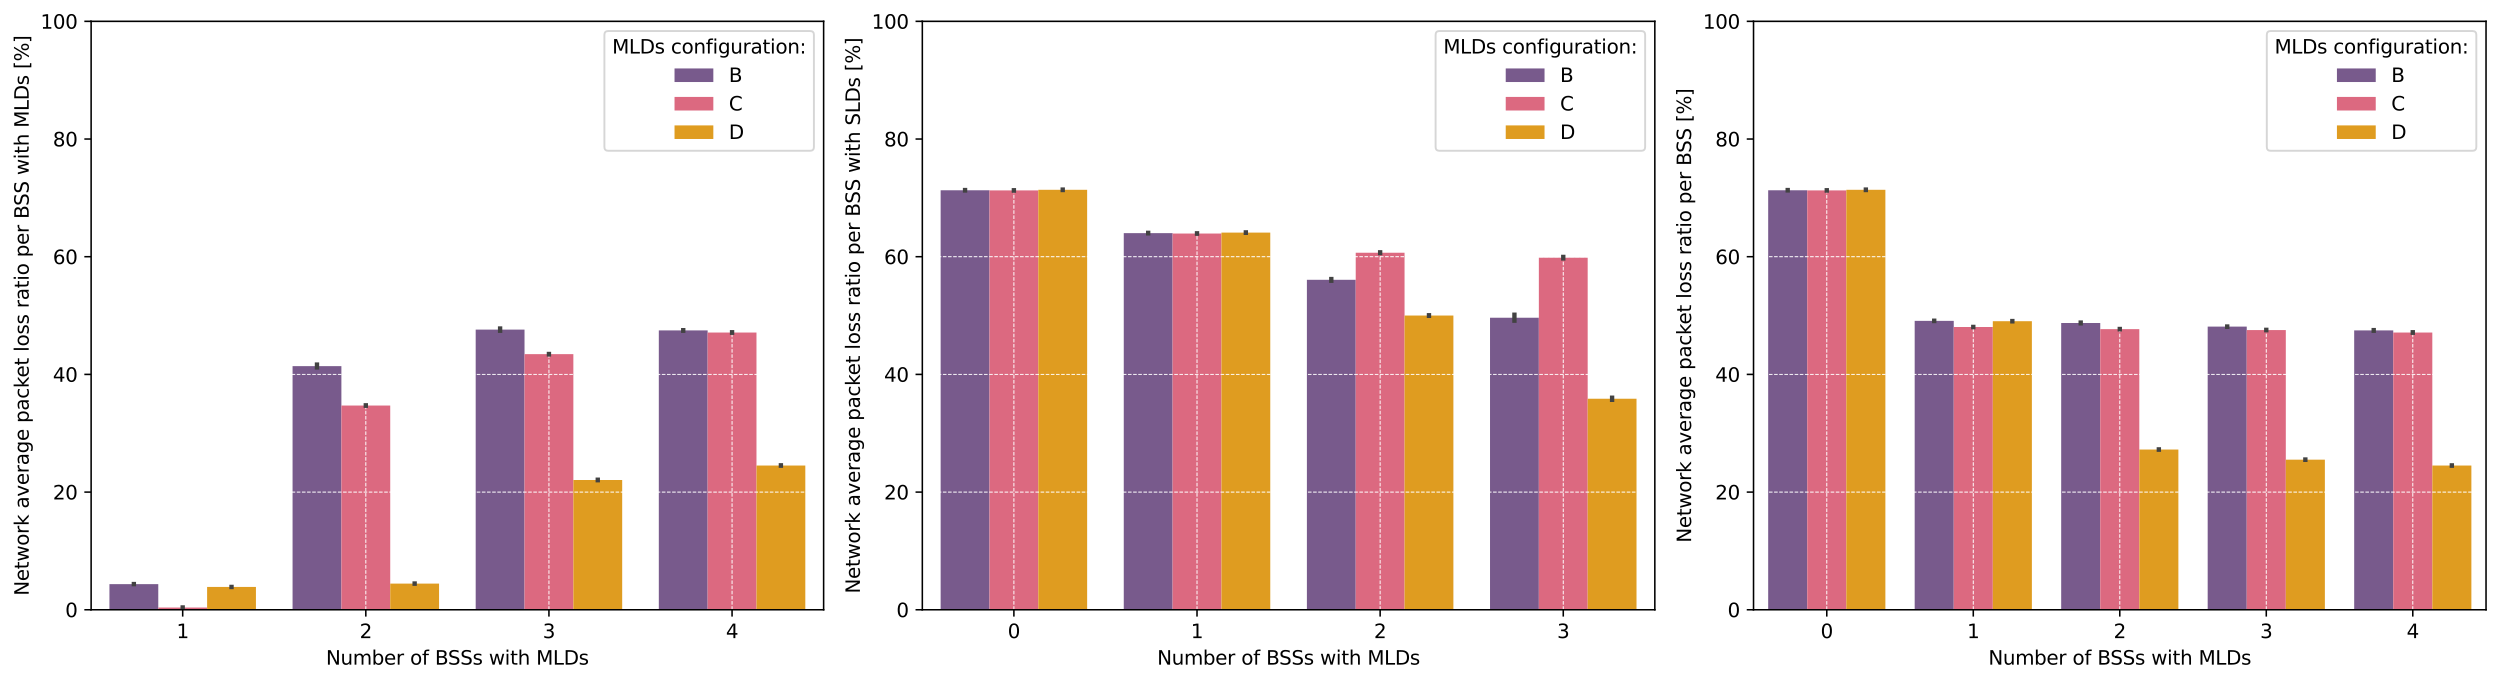 <?xml version="1.0" encoding="utf-8" standalone="no"?>
<!DOCTYPE svg PUBLIC "-//W3C//DTD SVG 1.1//EN"
  "http://www.w3.org/Graphics/SVG/1.1/DTD/svg11.dtd">
<svg xmlns:xlink="http://www.w3.org/1999/xlink" width="1288.496pt" height="351.835pt" viewBox="0 0 1288.496 351.835" xmlns="http://www.w3.org/2000/svg" version="1.1">
 <defs>
  <style type="text/css">*{stroke-linejoin: round; stroke-linecap: butt}</style>
 </defs>
 <g id="figure_1">
  <g id="patch_1">
   <path d="M 0 351.835 
L 1288.496 351.835 
L 1288.496 0 
L 0 0 
z
" style="fill: #ffffff"/>
  </g>
  <g id="axes_1">
   <g id="patch_2">
    <path d="M 46.966 314.279 
L 424.496 314.279 
L 424.496 10.999 
L 46.966 10.999 
z
" style="fill: #ffffff"/>
   </g>
   <g id="patch_3">
    <path d="M 56.404 314.279 
L 81.573 314.279 
L 81.573 301.045 
L 56.404 301.045 
z
" clip-path="url(#p342cfe3103)" style="fill: #785a8c"/>
   </g>
   <g id="patch_4">
    <path d="M 150.786 314.279 
L 175.955 314.279 
L 175.955 188.715 
L 150.786 188.715 
z
" clip-path="url(#p342cfe3103)" style="fill: #785a8c"/>
   </g>
   <g id="patch_5">
    <path d="M 245.169 314.279 
L 270.338 314.279 
L 270.338 169.879 
L 245.169 169.879 
z
" clip-path="url(#p342cfe3103)" style="fill: #785a8c"/>
   </g>
   <g id="patch_6">
    <path d="M 339.551 314.279 
L 364.72 314.279 
L 364.72 170.301 
L 339.551 170.301 
z
" clip-path="url(#p342cfe3103)" style="fill: #785a8c"/>
   </g>
   <g id="patch_7">
    <path d="M 81.573 314.279 
L 106.741 314.279 
L 106.741 313.137 
L 81.573 313.137 
z
" clip-path="url(#p342cfe3103)" style="fill: #dc6980"/>
   </g>
   <g id="patch_8">
    <path d="M 175.955 314.279 
L 201.124 314.279 
L 201.124 209.013 
L 175.955 209.013 
z
" clip-path="url(#p342cfe3103)" style="fill: #dc6980"/>
   </g>
   <g id="patch_9">
    <path d="M 270.338 314.279 
L 295.506 314.279 
L 295.506 182.535 
L 270.338 182.535 
z
" clip-path="url(#p342cfe3103)" style="fill: #dc6980"/>
   </g>
   <g id="patch_10">
    <path d="M 364.72 314.279 
L 389.889 314.279 
L 389.889 171.372 
L 364.72 171.372 
z
" clip-path="url(#p342cfe3103)" style="fill: #dc6980"/>
   </g>
   <g id="patch_11">
    <path d="M 106.741 314.279 
L 131.91 314.279 
L 131.91 302.511 
L 106.741 302.511 
z
" clip-path="url(#p342cfe3103)" style="fill: #df9c20"/>
   </g>
   <g id="patch_12">
    <path d="M 201.124 314.279 
L 226.292 314.279 
L 226.292 300.779 
L 201.124 300.779 
z
" clip-path="url(#p342cfe3103)" style="fill: #df9c20"/>
   </g>
   <g id="patch_13">
    <path d="M 295.506 314.279 
L 320.675 314.279 
L 320.675 247.375 
L 295.506 247.375 
z
" clip-path="url(#p342cfe3103)" style="fill: #df9c20"/>
   </g>
   <g id="patch_14">
    <path d="M 389.889 314.279 
L 415.057 314.279 
L 415.057 239.924 
L 389.889 239.924 
z
" clip-path="url(#p342cfe3103)" style="fill: #df9c20"/>
   </g>
   <g id="patch_15">
    <path d="M 94.157 314.279 
L 94.157 314.279 
L 94.157 314.279 
L 94.157 314.279 
z
" clip-path="url(#p342cfe3103)" style="fill: #785a8c"/>
   </g>
   <g id="patch_16">
    <path d="M 94.157 314.279 
L 94.157 314.279 
L 94.157 314.279 
L 94.157 314.279 
z
" clip-path="url(#p342cfe3103)" style="fill: #dc6980"/>
   </g>
   <g id="patch_17">
    <path d="M 94.157 314.279 
L 94.157 314.279 
L 94.157 314.279 
L 94.157 314.279 
z
" clip-path="url(#p342cfe3103)" style="fill: #df9c20"/>
   </g>
   <g id="matplotlib.axis_1">
    <g id="xtick_1">
     <g id="line2d_1">
      <path d="M 94.157 314.279 
L 94.157 10.999 
" clip-path="url(#p342cfe3103)" style="fill: none; stroke-dasharray: 1.85,0.8; stroke-dashoffset: 0; stroke: #ffffff; stroke-width: 0.5"/>
     </g>
     <g id="line2d_2">
      <defs>
       <path id="m3c87356505" d="M 0 0 
L 0 3.5 
" style="stroke: #000000; stroke-width: 0.8"/>
      </defs>
      <g>
       <use xlink:href="#m3c87356505" x="94.157" y="314.279" style="stroke: #000000; stroke-width: 0.8"/>
      </g>
     </g>
     <g id="text_1">
      <!-- 1 -->
      <g transform="translate(90.976 328.878) scale(0.1 -0.1)">
       <defs>
        <path id="DejaVuSans-31" d="M 794 531 
L 1825 531 
L 1825 4091 
L 703 3866 
L 703 4441 
L 1819 4666 
L 2450 4666 
L 2450 531 
L 3481 531 
L 3481 0 
L 794 0 
L 794 531 
z
" transform="scale(0.016)"/>
       </defs>
       <use xlink:href="#DejaVuSans-31"/>
      </g>
     </g>
    </g>
    <g id="xtick_2">
     <g id="line2d_3">
      <path d="M 188.539 314.279 
L 188.539 10.999 
" clip-path="url(#p342cfe3103)" style="fill: none; stroke-dasharray: 1.85,0.8; stroke-dashoffset: 0; stroke: #ffffff; stroke-width: 0.5"/>
     </g>
     <g id="line2d_4">
      <g>
       <use xlink:href="#m3c87356505" x="188.539" y="314.279" style="stroke: #000000; stroke-width: 0.8"/>
      </g>
     </g>
     <g id="text_2">
      <!-- 2 -->
      <g transform="translate(185.358 328.878) scale(0.1 -0.1)">
       <defs>
        <path id="DejaVuSans-32" d="M 1228 531 
L 3431 531 
L 3431 0 
L 469 0 
L 469 531 
Q 828 903 1448 1529 
Q 2069 2156 2228 2338 
Q 2531 2678 2651 2914 
Q 2772 3150 2772 3378 
Q 2772 3750 2511 3984 
Q 2250 4219 1831 4219 
Q 1534 4219 1204 4116 
Q 875 4013 500 3803 
L 500 4441 
Q 881 4594 1212 4672 
Q 1544 4750 1819 4750 
Q 2544 4750 2975 4387 
Q 3406 4025 3406 3419 
Q 3406 3131 3298 2873 
Q 3191 2616 2906 2266 
Q 2828 2175 2409 1742 
Q 1991 1309 1228 531 
z
" transform="scale(0.016)"/>
       </defs>
       <use xlink:href="#DejaVuSans-32"/>
      </g>
     </g>
    </g>
    <g id="xtick_3">
     <g id="line2d_5">
      <path d="M 282.922 314.279 
L 282.922 10.999 
" clip-path="url(#p342cfe3103)" style="fill: none; stroke-dasharray: 1.85,0.8; stroke-dashoffset: 0; stroke: #ffffff; stroke-width: 0.5"/>
     </g>
     <g id="line2d_6">
      <g>
       <use xlink:href="#m3c87356505" x="282.922" y="314.279" style="stroke: #000000; stroke-width: 0.8"/>
      </g>
     </g>
     <g id="text_3">
      <!-- 3 -->
      <g transform="translate(279.741 328.878) scale(0.1 -0.1)">
       <defs>
        <path id="DejaVuSans-33" d="M 2597 2516 
Q 3050 2419 3304 2112 
Q 3559 1806 3559 1356 
Q 3559 666 3084 287 
Q 2609 -91 1734 -91 
Q 1441 -91 1130 -33 
Q 819 25 488 141 
L 488 750 
Q 750 597 1062 519 
Q 1375 441 1716 441 
Q 2309 441 2620 675 
Q 2931 909 2931 1356 
Q 2931 1769 2642 2001 
Q 2353 2234 1838 2234 
L 1294 2234 
L 1294 2753 
L 1863 2753 
Q 2328 2753 2575 2939 
Q 2822 3125 2822 3475 
Q 2822 3834 2567 4026 
Q 2313 4219 1838 4219 
Q 1578 4219 1281 4162 
Q 984 4106 628 3988 
L 628 4550 
Q 988 4650 1302 4700 
Q 1616 4750 1894 4750 
Q 2613 4750 3031 4423 
Q 3450 4097 3450 3541 
Q 3450 3153 3228 2886 
Q 3006 2619 2597 2516 
z
" transform="scale(0.016)"/>
       </defs>
       <use xlink:href="#DejaVuSans-33"/>
      </g>
     </g>
    </g>
    <g id="xtick_4">
     <g id="line2d_7">
      <path d="M 377.304 314.279 
L 377.304 10.999 
" clip-path="url(#p342cfe3103)" style="fill: none; stroke-dasharray: 1.85,0.8; stroke-dashoffset: 0; stroke: #ffffff; stroke-width: 0.5"/>
     </g>
     <g id="line2d_8">
      <g>
       <use xlink:href="#m3c87356505" x="377.304" y="314.279" style="stroke: #000000; stroke-width: 0.8"/>
      </g>
     </g>
     <g id="text_4">
      <!-- 4 -->
      <g transform="translate(374.123 328.878) scale(0.1 -0.1)">
       <defs>
        <path id="DejaVuSans-34" d="M 2419 4116 
L 825 1625 
L 2419 1625 
L 2419 4116 
z
M 2253 4666 
L 3047 4666 
L 3047 1625 
L 3713 1625 
L 3713 1100 
L 3047 1100 
L 3047 0 
L 2419 0 
L 2419 1100 
L 313 1100 
L 313 1709 
L 2253 4666 
z
" transform="scale(0.016)"/>
       </defs>
       <use xlink:href="#DejaVuSans-34"/>
      </g>
     </g>
    </g>
    <g id="text_5">
     <!-- Number of BSSs with MLDs -->
     <g transform="translate(168.011 342.556) scale(0.1 -0.1)">
      <defs>
       <path id="DejaVuSans-4e" d="M 628 4666 
L 1478 4666 
L 3547 763 
L 3547 4666 
L 4159 4666 
L 4159 0 
L 3309 0 
L 1241 3903 
L 1241 0 
L 628 0 
L 628 4666 
z
" transform="scale(0.016)"/>
       <path id="DejaVuSans-75" d="M 544 1381 
L 544 3500 
L 1119 3500 
L 1119 1403 
Q 1119 906 1312 657 
Q 1506 409 1894 409 
Q 2359 409 2629 706 
Q 2900 1003 2900 1516 
L 2900 3500 
L 3475 3500 
L 3475 0 
L 2900 0 
L 2900 538 
Q 2691 219 2414 64 
Q 2138 -91 1772 -91 
Q 1169 -91 856 284 
Q 544 659 544 1381 
z
M 1991 3584 
L 1991 3584 
z
" transform="scale(0.016)"/>
       <path id="DejaVuSans-6d" d="M 3328 2828 
Q 3544 3216 3844 3400 
Q 4144 3584 4550 3584 
Q 5097 3584 5394 3201 
Q 5691 2819 5691 2113 
L 5691 0 
L 5113 0 
L 5113 2094 
Q 5113 2597 4934 2840 
Q 4756 3084 4391 3084 
Q 3944 3084 3684 2787 
Q 3425 2491 3425 1978 
L 3425 0 
L 2847 0 
L 2847 2094 
Q 2847 2600 2669 2842 
Q 2491 3084 2119 3084 
Q 1678 3084 1418 2786 
Q 1159 2488 1159 1978 
L 1159 0 
L 581 0 
L 581 3500 
L 1159 3500 
L 1159 2956 
Q 1356 3278 1631 3431 
Q 1906 3584 2284 3584 
Q 2666 3584 2933 3390 
Q 3200 3197 3328 2828 
z
" transform="scale(0.016)"/>
       <path id="DejaVuSans-62" d="M 3116 1747 
Q 3116 2381 2855 2742 
Q 2594 3103 2138 3103 
Q 1681 3103 1420 2742 
Q 1159 2381 1159 1747 
Q 1159 1113 1420 752 
Q 1681 391 2138 391 
Q 2594 391 2855 752 
Q 3116 1113 3116 1747 
z
M 1159 2969 
Q 1341 3281 1617 3432 
Q 1894 3584 2278 3584 
Q 2916 3584 3314 3078 
Q 3713 2572 3713 1747 
Q 3713 922 3314 415 
Q 2916 -91 2278 -91 
Q 1894 -91 1617 61 
Q 1341 213 1159 525 
L 1159 0 
L 581 0 
L 581 4863 
L 1159 4863 
L 1159 2969 
z
" transform="scale(0.016)"/>
       <path id="DejaVuSans-65" d="M 3597 1894 
L 3597 1613 
L 953 1613 
Q 991 1019 1311 708 
Q 1631 397 2203 397 
Q 2534 397 2845 478 
Q 3156 559 3463 722 
L 3463 178 
Q 3153 47 2828 -22 
Q 2503 -91 2169 -91 
Q 1331 -91 842 396 
Q 353 884 353 1716 
Q 353 2575 817 3079 
Q 1281 3584 2069 3584 
Q 2775 3584 3186 3129 
Q 3597 2675 3597 1894 
z
M 3022 2063 
Q 3016 2534 2758 2815 
Q 2500 3097 2075 3097 
Q 1594 3097 1305 2825 
Q 1016 2553 972 2059 
L 3022 2063 
z
" transform="scale(0.016)"/>
       <path id="DejaVuSans-72" d="M 2631 2963 
Q 2534 3019 2420 3045 
Q 2306 3072 2169 3072 
Q 1681 3072 1420 2755 
Q 1159 2438 1159 1844 
L 1159 0 
L 581 0 
L 581 3500 
L 1159 3500 
L 1159 2956 
Q 1341 3275 1631 3429 
Q 1922 3584 2338 3584 
Q 2397 3584 2469 3576 
Q 2541 3569 2628 3553 
L 2631 2963 
z
" transform="scale(0.016)"/>
       <path id="DejaVuSans-20" transform="scale(0.016)"/>
       <path id="DejaVuSans-6f" d="M 1959 3097 
Q 1497 3097 1228 2736 
Q 959 2375 959 1747 
Q 959 1119 1226 758 
Q 1494 397 1959 397 
Q 2419 397 2687 759 
Q 2956 1122 2956 1747 
Q 2956 2369 2687 2733 
Q 2419 3097 1959 3097 
z
M 1959 3584 
Q 2709 3584 3137 3096 
Q 3566 2609 3566 1747 
Q 3566 888 3137 398 
Q 2709 -91 1959 -91 
Q 1206 -91 779 398 
Q 353 888 353 1747 
Q 353 2609 779 3096 
Q 1206 3584 1959 3584 
z
" transform="scale(0.016)"/>
       <path id="DejaVuSans-66" d="M 2375 4863 
L 2375 4384 
L 1825 4384 
Q 1516 4384 1395 4259 
Q 1275 4134 1275 3809 
L 1275 3500 
L 2222 3500 
L 2222 3053 
L 1275 3053 
L 1275 0 
L 697 0 
L 697 3053 
L 147 3053 
L 147 3500 
L 697 3500 
L 697 3744 
Q 697 4328 969 4595 
Q 1241 4863 1831 4863 
L 2375 4863 
z
" transform="scale(0.016)"/>
       <path id="DejaVuSans-42" d="M 1259 2228 
L 1259 519 
L 2272 519 
Q 2781 519 3026 730 
Q 3272 941 3272 1375 
Q 3272 1813 3026 2020 
Q 2781 2228 2272 2228 
L 1259 2228 
z
M 1259 4147 
L 1259 2741 
L 2194 2741 
Q 2656 2741 2882 2914 
Q 3109 3088 3109 3444 
Q 3109 3797 2882 3972 
Q 2656 4147 2194 4147 
L 1259 4147 
z
M 628 4666 
L 2241 4666 
Q 2963 4666 3353 4366 
Q 3744 4066 3744 3513 
Q 3744 3084 3544 2831 
Q 3344 2578 2956 2516 
Q 3422 2416 3680 2098 
Q 3938 1781 3938 1306 
Q 3938 681 3513 340 
Q 3088 0 2303 0 
L 628 0 
L 628 4666 
z
" transform="scale(0.016)"/>
       <path id="DejaVuSans-53" d="M 3425 4513 
L 3425 3897 
Q 3066 4069 2747 4153 
Q 2428 4238 2131 4238 
Q 1616 4238 1336 4038 
Q 1056 3838 1056 3469 
Q 1056 3159 1242 3001 
Q 1428 2844 1947 2747 
L 2328 2669 
Q 3034 2534 3370 2195 
Q 3706 1856 3706 1288 
Q 3706 609 3251 259 
Q 2797 -91 1919 -91 
Q 1588 -91 1214 -16 
Q 841 59 441 206 
L 441 856 
Q 825 641 1194 531 
Q 1563 422 1919 422 
Q 2459 422 2753 634 
Q 3047 847 3047 1241 
Q 3047 1584 2836 1778 
Q 2625 1972 2144 2069 
L 1759 2144 
Q 1053 2284 737 2584 
Q 422 2884 422 3419 
Q 422 4038 858 4394 
Q 1294 4750 2059 4750 
Q 2388 4750 2728 4690 
Q 3069 4631 3425 4513 
z
" transform="scale(0.016)"/>
       <path id="DejaVuSans-73" d="M 2834 3397 
L 2834 2853 
Q 2591 2978 2328 3040 
Q 2066 3103 1784 3103 
Q 1356 3103 1142 2972 
Q 928 2841 928 2578 
Q 928 2378 1081 2264 
Q 1234 2150 1697 2047 
L 1894 2003 
Q 2506 1872 2764 1633 
Q 3022 1394 3022 966 
Q 3022 478 2636 193 
Q 2250 -91 1575 -91 
Q 1294 -91 989 -36 
Q 684 19 347 128 
L 347 722 
Q 666 556 975 473 
Q 1284 391 1588 391 
Q 1994 391 2212 530 
Q 2431 669 2431 922 
Q 2431 1156 2273 1281 
Q 2116 1406 1581 1522 
L 1381 1569 
Q 847 1681 609 1914 
Q 372 2147 372 2553 
Q 372 3047 722 3315 
Q 1072 3584 1716 3584 
Q 2034 3584 2315 3537 
Q 2597 3491 2834 3397 
z
" transform="scale(0.016)"/>
       <path id="DejaVuSans-77" d="M 269 3500 
L 844 3500 
L 1563 769 
L 2278 3500 
L 2956 3500 
L 3675 769 
L 4391 3500 
L 4966 3500 
L 4050 0 
L 3372 0 
L 2619 2869 
L 1863 0 
L 1184 0 
L 269 3500 
z
" transform="scale(0.016)"/>
       <path id="DejaVuSans-69" d="M 603 3500 
L 1178 3500 
L 1178 0 
L 603 0 
L 603 3500 
z
M 603 4863 
L 1178 4863 
L 1178 4134 
L 603 4134 
L 603 4863 
z
" transform="scale(0.016)"/>
       <path id="DejaVuSans-74" d="M 1172 4494 
L 1172 3500 
L 2356 3500 
L 2356 3053 
L 1172 3053 
L 1172 1153 
Q 1172 725 1289 603 
Q 1406 481 1766 481 
L 2356 481 
L 2356 0 
L 1766 0 
Q 1100 0 847 248 
Q 594 497 594 1153 
L 594 3053 
L 172 3053 
L 172 3500 
L 594 3500 
L 594 4494 
L 1172 4494 
z
" transform="scale(0.016)"/>
       <path id="DejaVuSans-68" d="M 3513 2113 
L 3513 0 
L 2938 0 
L 2938 2094 
Q 2938 2591 2744 2837 
Q 2550 3084 2163 3084 
Q 1697 3084 1428 2787 
Q 1159 2491 1159 1978 
L 1159 0 
L 581 0 
L 581 4863 
L 1159 4863 
L 1159 2956 
Q 1366 3272 1645 3428 
Q 1925 3584 2291 3584 
Q 2894 3584 3203 3211 
Q 3513 2838 3513 2113 
z
" transform="scale(0.016)"/>
       <path id="DejaVuSans-4d" d="M 628 4666 
L 1569 4666 
L 2759 1491 
L 3956 4666 
L 4897 4666 
L 4897 0 
L 4281 0 
L 4281 4097 
L 3078 897 
L 2444 897 
L 1241 4097 
L 1241 0 
L 628 0 
L 628 4666 
z
" transform="scale(0.016)"/>
       <path id="DejaVuSans-4c" d="M 628 4666 
L 1259 4666 
L 1259 531 
L 3531 531 
L 3531 0 
L 628 0 
L 628 4666 
z
" transform="scale(0.016)"/>
       <path id="DejaVuSans-44" d="M 1259 4147 
L 1259 519 
L 2022 519 
Q 2988 519 3436 956 
Q 3884 1394 3884 2338 
Q 3884 3275 3436 3711 
Q 2988 4147 2022 4147 
L 1259 4147 
z
M 628 4666 
L 1925 4666 
Q 3281 4666 3915 4102 
Q 4550 3538 4550 2338 
Q 4550 1131 3912 565 
Q 3275 0 1925 0 
L 628 0 
L 628 4666 
z
" transform="scale(0.016)"/>
      </defs>
      <use xlink:href="#DejaVuSans-4e"/>
      <use xlink:href="#DejaVuSans-75" x="74.805"/>
      <use xlink:href="#DejaVuSans-6d" x="138.184"/>
      <use xlink:href="#DejaVuSans-62" x="235.596"/>
      <use xlink:href="#DejaVuSans-65" x="299.072"/>
      <use xlink:href="#DejaVuSans-72" x="360.596"/>
      <use xlink:href="#DejaVuSans-20" x="401.709"/>
      <use xlink:href="#DejaVuSans-6f" x="433.496"/>
      <use xlink:href="#DejaVuSans-66" x="494.678"/>
      <use xlink:href="#DejaVuSans-20" x="529.883"/>
      <use xlink:href="#DejaVuSans-42" x="561.67"/>
      <use xlink:href="#DejaVuSans-53" x="628.523"/>
      <use xlink:href="#DejaVuSans-53" x="692"/>
      <use xlink:href="#DejaVuSans-73" x="755.477"/>
      <use xlink:href="#DejaVuSans-20" x="807.576"/>
      <use xlink:href="#DejaVuSans-77" x="839.363"/>
      <use xlink:href="#DejaVuSans-69" x="921.15"/>
      <use xlink:href="#DejaVuSans-74" x="948.934"/>
      <use xlink:href="#DejaVuSans-68" x="988.143"/>
      <use xlink:href="#DejaVuSans-20" x="1051.521"/>
      <use xlink:href="#DejaVuSans-4d" x="1083.309"/>
      <use xlink:href="#DejaVuSans-4c" x="1169.588"/>
      <use xlink:href="#DejaVuSans-44" x="1225.301"/>
      <use xlink:href="#DejaVuSans-73" x="1302.303"/>
     </g>
    </g>
   </g>
   <g id="matplotlib.axis_2">
    <g id="ytick_1">
     <g id="line2d_9">
      <path d="M 46.966 314.279 
L 424.496 314.279 
" clip-path="url(#p342cfe3103)" style="fill: none; stroke-dasharray: 1.85,0.8; stroke-dashoffset: 0; stroke: #ffffff; stroke-width: 0.5"/>
     </g>
     <g id="line2d_10">
      <defs>
       <path id="m796b81216c" d="M 0 0 
L -3.5 0 
" style="stroke: #000000; stroke-width: 0.8"/>
      </defs>
      <g>
       <use xlink:href="#m796b81216c" x="46.966" y="314.279" style="stroke: #000000; stroke-width: 0.8"/>
      </g>
     </g>
     <g id="text_6">
      <!-- 0 -->
      <g transform="translate(33.603 318.078) scale(0.1 -0.1)">
       <defs>
        <path id="DejaVuSans-30" d="M 2034 4250 
Q 1547 4250 1301 3770 
Q 1056 3291 1056 2328 
Q 1056 1369 1301 889 
Q 1547 409 2034 409 
Q 2525 409 2770 889 
Q 3016 1369 3016 2328 
Q 3016 3291 2770 3770 
Q 2525 4250 2034 4250 
z
M 2034 4750 
Q 2819 4750 3233 4129 
Q 3647 3509 3647 2328 
Q 3647 1150 3233 529 
Q 2819 -91 2034 -91 
Q 1250 -91 836 529 
Q 422 1150 422 2328 
Q 422 3509 836 4129 
Q 1250 4750 2034 4750 
z
" transform="scale(0.016)"/>
       </defs>
       <use xlink:href="#DejaVuSans-30"/>
      </g>
     </g>
    </g>
    <g id="ytick_2">
     <g id="line2d_11">
      <path d="M 46.966 253.623 
L 424.496 253.623 
" clip-path="url(#p342cfe3103)" style="fill: none; stroke-dasharray: 1.85,0.8; stroke-dashoffset: 0; stroke: #ffffff; stroke-width: 0.5"/>
     </g>
     <g id="line2d_12">
      <g>
       <use xlink:href="#m796b81216c" x="46.966" y="253.623" style="stroke: #000000; stroke-width: 0.8"/>
      </g>
     </g>
     <g id="text_7">
      <!-- 20 -->
      <g transform="translate(27.241 257.422) scale(0.1 -0.1)">
       <use xlink:href="#DejaVuSans-32"/>
       <use xlink:href="#DejaVuSans-30" x="63.623"/>
      </g>
     </g>
    </g>
    <g id="ytick_3">
     <g id="line2d_13">
      <path d="M 46.966 192.967 
L 424.496 192.967 
" clip-path="url(#p342cfe3103)" style="fill: none; stroke-dasharray: 1.85,0.8; stroke-dashoffset: 0; stroke: #ffffff; stroke-width: 0.5"/>
     </g>
     <g id="line2d_14">
      <g>
       <use xlink:href="#m796b81216c" x="46.966" y="192.967" style="stroke: #000000; stroke-width: 0.8"/>
      </g>
     </g>
     <g id="text_8">
      <!-- 40 -->
      <g transform="translate(27.241 196.766) scale(0.1 -0.1)">
       <use xlink:href="#DejaVuSans-34"/>
       <use xlink:href="#DejaVuSans-30" x="63.623"/>
      </g>
     </g>
    </g>
    <g id="ytick_4">
     <g id="line2d_15">
      <path d="M 46.966 132.311 
L 424.496 132.311 
" clip-path="url(#p342cfe3103)" style="fill: none; stroke-dasharray: 1.85,0.8; stroke-dashoffset: 0; stroke: #ffffff; stroke-width: 0.5"/>
     </g>
     <g id="line2d_16">
      <g>
       <use xlink:href="#m796b81216c" x="46.966" y="132.311" style="stroke: #000000; stroke-width: 0.8"/>
      </g>
     </g>
     <g id="text_9">
      <!-- 60 -->
      <g transform="translate(27.241 136.11) scale(0.1 -0.1)">
       <defs>
        <path id="DejaVuSans-36" d="M 2113 2584 
Q 1688 2584 1439 2293 
Q 1191 2003 1191 1497 
Q 1191 994 1439 701 
Q 1688 409 2113 409 
Q 2538 409 2786 701 
Q 3034 994 3034 1497 
Q 3034 2003 2786 2293 
Q 2538 2584 2113 2584 
z
M 3366 4563 
L 3366 3988 
Q 3128 4100 2886 4159 
Q 2644 4219 2406 4219 
Q 1781 4219 1451 3797 
Q 1122 3375 1075 2522 
Q 1259 2794 1537 2939 
Q 1816 3084 2150 3084 
Q 2853 3084 3261 2657 
Q 3669 2231 3669 1497 
Q 3669 778 3244 343 
Q 2819 -91 2113 -91 
Q 1303 -91 875 529 
Q 447 1150 447 2328 
Q 447 3434 972 4092 
Q 1497 4750 2381 4750 
Q 2619 4750 2861 4703 
Q 3103 4656 3366 4563 
z
" transform="scale(0.016)"/>
       </defs>
       <use xlink:href="#DejaVuSans-36"/>
       <use xlink:href="#DejaVuSans-30" x="63.623"/>
      </g>
     </g>
    </g>
    <g id="ytick_5">
     <g id="line2d_17">
      <path d="M 46.966 71.655 
L 424.496 71.655 
" clip-path="url(#p342cfe3103)" style="fill: none; stroke-dasharray: 1.85,0.8; stroke-dashoffset: 0; stroke: #ffffff; stroke-width: 0.5"/>
     </g>
     <g id="line2d_18">
      <g>
       <use xlink:href="#m796b81216c" x="46.966" y="71.655" style="stroke: #000000; stroke-width: 0.8"/>
      </g>
     </g>
     <g id="text_10">
      <!-- 80 -->
      <g transform="translate(27.241 75.454) scale(0.1 -0.1)">
       <defs>
        <path id="DejaVuSans-38" d="M 2034 2216 
Q 1584 2216 1326 1975 
Q 1069 1734 1069 1313 
Q 1069 891 1326 650 
Q 1584 409 2034 409 
Q 2484 409 2743 651 
Q 3003 894 3003 1313 
Q 3003 1734 2745 1975 
Q 2488 2216 2034 2216 
z
M 1403 2484 
Q 997 2584 770 2862 
Q 544 3141 544 3541 
Q 544 4100 942 4425 
Q 1341 4750 2034 4750 
Q 2731 4750 3128 4425 
Q 3525 4100 3525 3541 
Q 3525 3141 3298 2862 
Q 3072 2584 2669 2484 
Q 3125 2378 3379 2068 
Q 3634 1759 3634 1313 
Q 3634 634 3220 271 
Q 2806 -91 2034 -91 
Q 1263 -91 848 271 
Q 434 634 434 1313 
Q 434 1759 690 2068 
Q 947 2378 1403 2484 
z
M 1172 3481 
Q 1172 3119 1398 2916 
Q 1625 2713 2034 2713 
Q 2441 2713 2670 2916 
Q 2900 3119 2900 3481 
Q 2900 3844 2670 4047 
Q 2441 4250 2034 4250 
Q 1625 4250 1398 4047 
Q 1172 3844 1172 3481 
z
" transform="scale(0.016)"/>
       </defs>
       <use xlink:href="#DejaVuSans-38"/>
       <use xlink:href="#DejaVuSans-30" x="63.623"/>
      </g>
     </g>
    </g>
    <g id="ytick_6">
     <g id="line2d_19">
      <path d="M 46.966 10.999 
L 424.496 10.999 
" clip-path="url(#p342cfe3103)" style="fill: none; stroke-dasharray: 1.85,0.8; stroke-dashoffset: 0; stroke: #ffffff; stroke-width: 0.5"/>
     </g>
     <g id="line2d_20">
      <g>
       <use xlink:href="#m796b81216c" x="46.966" y="10.999" style="stroke: #000000; stroke-width: 0.8"/>
      </g>
     </g>
     <g id="text_11">
      <!-- 100 -->
      <g transform="translate(20.878 14.798) scale(0.1 -0.1)">
       <use xlink:href="#DejaVuSans-31"/>
       <use xlink:href="#DejaVuSans-30" x="63.623"/>
       <use xlink:href="#DejaVuSans-30" x="127.246"/>
      </g>
     </g>
    </g>
    <g id="text_12">
     <!-- Network average packet loss ratio per BSS with MLDs [%] -->
     <g transform="translate(14.798 307.024) rotate(-90) scale(0.1 -0.1)">
      <defs>
       <path id="DejaVuSans-6b" d="M 581 4863 
L 1159 4863 
L 1159 1991 
L 2875 3500 
L 3609 3500 
L 1753 1863 
L 3688 0 
L 2938 0 
L 1159 1709 
L 1159 0 
L 581 0 
L 581 4863 
z
" transform="scale(0.016)"/>
       <path id="DejaVuSans-61" d="M 2194 1759 
Q 1497 1759 1228 1600 
Q 959 1441 959 1056 
Q 959 750 1161 570 
Q 1363 391 1709 391 
Q 2188 391 2477 730 
Q 2766 1069 2766 1631 
L 2766 1759 
L 2194 1759 
z
M 3341 1997 
L 3341 0 
L 2766 0 
L 2766 531 
Q 2569 213 2275 61 
Q 1981 -91 1556 -91 
Q 1019 -91 701 211 
Q 384 513 384 1019 
Q 384 1609 779 1909 
Q 1175 2209 1959 2209 
L 2766 2209 
L 2766 2266 
Q 2766 2663 2505 2880 
Q 2244 3097 1772 3097 
Q 1472 3097 1187 3025 
Q 903 2953 641 2809 
L 641 3341 
Q 956 3463 1253 3523 
Q 1550 3584 1831 3584 
Q 2591 3584 2966 3190 
Q 3341 2797 3341 1997 
z
" transform="scale(0.016)"/>
       <path id="DejaVuSans-76" d="M 191 3500 
L 800 3500 
L 1894 563 
L 2988 3500 
L 3597 3500 
L 2284 0 
L 1503 0 
L 191 3500 
z
" transform="scale(0.016)"/>
       <path id="DejaVuSans-67" d="M 2906 1791 
Q 2906 2416 2648 2759 
Q 2391 3103 1925 3103 
Q 1463 3103 1205 2759 
Q 947 2416 947 1791 
Q 947 1169 1205 825 
Q 1463 481 1925 481 
Q 2391 481 2648 825 
Q 2906 1169 2906 1791 
z
M 3481 434 
Q 3481 -459 3084 -895 
Q 2688 -1331 1869 -1331 
Q 1566 -1331 1297 -1286 
Q 1028 -1241 775 -1147 
L 775 -588 
Q 1028 -725 1275 -790 
Q 1522 -856 1778 -856 
Q 2344 -856 2625 -561 
Q 2906 -266 2906 331 
L 2906 616 
Q 2728 306 2450 153 
Q 2172 0 1784 0 
Q 1141 0 747 490 
Q 353 981 353 1791 
Q 353 2603 747 3093 
Q 1141 3584 1784 3584 
Q 2172 3584 2450 3431 
Q 2728 3278 2906 2969 
L 2906 3500 
L 3481 3500 
L 3481 434 
z
" transform="scale(0.016)"/>
       <path id="DejaVuSans-70" d="M 1159 525 
L 1159 -1331 
L 581 -1331 
L 581 3500 
L 1159 3500 
L 1159 2969 
Q 1341 3281 1617 3432 
Q 1894 3584 2278 3584 
Q 2916 3584 3314 3078 
Q 3713 2572 3713 1747 
Q 3713 922 3314 415 
Q 2916 -91 2278 -91 
Q 1894 -91 1617 61 
Q 1341 213 1159 525 
z
M 3116 1747 
Q 3116 2381 2855 2742 
Q 2594 3103 2138 3103 
Q 1681 3103 1420 2742 
Q 1159 2381 1159 1747 
Q 1159 1113 1420 752 
Q 1681 391 2138 391 
Q 2594 391 2855 752 
Q 3116 1113 3116 1747 
z
" transform="scale(0.016)"/>
       <path id="DejaVuSans-63" d="M 3122 3366 
L 3122 2828 
Q 2878 2963 2633 3030 
Q 2388 3097 2138 3097 
Q 1578 3097 1268 2742 
Q 959 2388 959 1747 
Q 959 1106 1268 751 
Q 1578 397 2138 397 
Q 2388 397 2633 464 
Q 2878 531 3122 666 
L 3122 134 
Q 2881 22 2623 -34 
Q 2366 -91 2075 -91 
Q 1284 -91 818 406 
Q 353 903 353 1747 
Q 353 2603 823 3093 
Q 1294 3584 2113 3584 
Q 2378 3584 2631 3529 
Q 2884 3475 3122 3366 
z
" transform="scale(0.016)"/>
       <path id="DejaVuSans-6c" d="M 603 4863 
L 1178 4863 
L 1178 0 
L 603 0 
L 603 4863 
z
" transform="scale(0.016)"/>
       <path id="DejaVuSans-5b" d="M 550 4863 
L 1875 4863 
L 1875 4416 
L 1125 4416 
L 1125 -397 
L 1875 -397 
L 1875 -844 
L 550 -844 
L 550 4863 
z
" transform="scale(0.016)"/>
       <path id="DejaVuSans-25" d="M 4653 2053 
Q 4381 2053 4226 1822 
Q 4072 1591 4072 1178 
Q 4072 772 4226 539 
Q 4381 306 4653 306 
Q 4919 306 5073 539 
Q 5228 772 5228 1178 
Q 5228 1588 5073 1820 
Q 4919 2053 4653 2053 
z
M 4653 2450 
Q 5147 2450 5437 2106 
Q 5728 1763 5728 1178 
Q 5728 594 5436 251 
Q 5144 -91 4653 -91 
Q 4153 -91 3862 251 
Q 3572 594 3572 1178 
Q 3572 1766 3864 2108 
Q 4156 2450 4653 2450 
z
M 1428 4353 
Q 1159 4353 1004 4120 
Q 850 3888 850 3481 
Q 850 3069 1003 2837 
Q 1156 2606 1428 2606 
Q 1700 2606 1854 2837 
Q 2009 3069 2009 3481 
Q 2009 3884 1853 4118 
Q 1697 4353 1428 4353 
z
M 4250 4750 
L 4750 4750 
L 1831 -91 
L 1331 -91 
L 4250 4750 
z
M 1428 4750 
Q 1922 4750 2215 4408 
Q 2509 4066 2509 3481 
Q 2509 2891 2217 2550 
Q 1925 2209 1428 2209 
Q 931 2209 642 2551 
Q 353 2894 353 3481 
Q 353 4063 643 4406 
Q 934 4750 1428 4750 
z
" transform="scale(0.016)"/>
       <path id="DejaVuSans-5d" d="M 1947 4863 
L 1947 -844 
L 622 -844 
L 622 -397 
L 1369 -397 
L 1369 4416 
L 622 4416 
L 622 4863 
L 1947 4863 
z
" transform="scale(0.016)"/>
      </defs>
      <use xlink:href="#DejaVuSans-4e"/>
      <use xlink:href="#DejaVuSans-65" x="74.805"/>
      <use xlink:href="#DejaVuSans-74" x="136.328"/>
      <use xlink:href="#DejaVuSans-77" x="175.537"/>
      <use xlink:href="#DejaVuSans-6f" x="257.324"/>
      <use xlink:href="#DejaVuSans-72" x="318.506"/>
      <use xlink:href="#DejaVuSans-6b" x="359.619"/>
      <use xlink:href="#DejaVuSans-20" x="417.529"/>
      <use xlink:href="#DejaVuSans-61" x="449.316"/>
      <use xlink:href="#DejaVuSans-76" x="510.596"/>
      <use xlink:href="#DejaVuSans-65" x="569.775"/>
      <use xlink:href="#DejaVuSans-72" x="631.299"/>
      <use xlink:href="#DejaVuSans-61" x="672.412"/>
      <use xlink:href="#DejaVuSans-67" x="733.691"/>
      <use xlink:href="#DejaVuSans-65" x="797.168"/>
      <use xlink:href="#DejaVuSans-20" x="858.691"/>
      <use xlink:href="#DejaVuSans-70" x="890.479"/>
      <use xlink:href="#DejaVuSans-61" x="953.955"/>
      <use xlink:href="#DejaVuSans-63" x="1015.234"/>
      <use xlink:href="#DejaVuSans-6b" x="1070.215"/>
      <use xlink:href="#DejaVuSans-65" x="1124.5"/>
      <use xlink:href="#DejaVuSans-74" x="1186.023"/>
      <use xlink:href="#DejaVuSans-20" x="1225.232"/>
      <use xlink:href="#DejaVuSans-6c" x="1257.02"/>
      <use xlink:href="#DejaVuSans-6f" x="1284.803"/>
      <use xlink:href="#DejaVuSans-73" x="1345.984"/>
      <use xlink:href="#DejaVuSans-73" x="1398.084"/>
      <use xlink:href="#DejaVuSans-20" x="1450.184"/>
      <use xlink:href="#DejaVuSans-72" x="1481.971"/>
      <use xlink:href="#DejaVuSans-61" x="1523.084"/>
      <use xlink:href="#DejaVuSans-74" x="1584.363"/>
      <use xlink:href="#DejaVuSans-69" x="1623.572"/>
      <use xlink:href="#DejaVuSans-6f" x="1651.355"/>
      <use xlink:href="#DejaVuSans-20" x="1712.537"/>
      <use xlink:href="#DejaVuSans-70" x="1744.324"/>
      <use xlink:href="#DejaVuSans-65" x="1807.801"/>
      <use xlink:href="#DejaVuSans-72" x="1869.324"/>
      <use xlink:href="#DejaVuSans-20" x="1910.438"/>
      <use xlink:href="#DejaVuSans-42" x="1942.225"/>
      <use xlink:href="#DejaVuSans-53" x="2009.078"/>
      <use xlink:href="#DejaVuSans-53" x="2072.555"/>
      <use xlink:href="#DejaVuSans-20" x="2136.031"/>
      <use xlink:href="#DejaVuSans-77" x="2167.818"/>
      <use xlink:href="#DejaVuSans-69" x="2249.605"/>
      <use xlink:href="#DejaVuSans-74" x="2277.389"/>
      <use xlink:href="#DejaVuSans-68" x="2316.598"/>
      <use xlink:href="#DejaVuSans-20" x="2379.977"/>
      <use xlink:href="#DejaVuSans-4d" x="2411.764"/>
      <use xlink:href="#DejaVuSans-4c" x="2498.043"/>
      <use xlink:href="#DejaVuSans-44" x="2553.756"/>
      <use xlink:href="#DejaVuSans-73" x="2630.758"/>
      <use xlink:href="#DejaVuSans-20" x="2682.857"/>
      <use xlink:href="#DejaVuSans-5b" x="2714.645"/>
      <use xlink:href="#DejaVuSans-25" x="2753.658"/>
      <use xlink:href="#DejaVuSans-5d" x="2848.678"/>
     </g>
    </g>
   </g>
   <g id="line2d_21">
    <path d="M 68.988 301.065 
L 68.988 301.018 
" clip-path="url(#p342cfe3103)" style="fill: none; stroke: #424242; stroke-width: 2.25; stroke-linecap: square"/>
   </g>
   <g id="line2d_22">
    <path d="M 163.371 189.372 
L 163.371 187.907 
" clip-path="url(#p342cfe3103)" style="fill: none; stroke: #424242; stroke-width: 2.25; stroke-linecap: square"/>
   </g>
   <g id="line2d_23">
    <path d="M 257.753 170.482 
L 257.753 169.326 
" clip-path="url(#p342cfe3103)" style="fill: none; stroke: #424242; stroke-width: 2.25; stroke-linecap: square"/>
   </g>
   <g id="line2d_24">
    <path d="M 352.136 170.458 
L 352.136 170.161 
" clip-path="url(#p342cfe3103)" style="fill: none; stroke: #424242; stroke-width: 2.25; stroke-linecap: square"/>
   </g>
   <g id="line2d_25">
    <path d="M 94.157 313.182 
L 94.157 313.064 
" clip-path="url(#p342cfe3103)" style="fill: none; stroke: #424242; stroke-width: 2.25; stroke-linecap: square"/>
   </g>
   <g id="line2d_26">
    <path d="M 188.539 209.128 
L 188.539 208.886 
" clip-path="url(#p342cfe3103)" style="fill: none; stroke: #424242; stroke-width: 2.25; stroke-linecap: square"/>
   </g>
   <g id="line2d_27">
    <path d="M 282.922 182.665 
L 282.922 182.438 
" clip-path="url(#p342cfe3103)" style="fill: none; stroke: #424242; stroke-width: 2.25; stroke-linecap: square"/>
   </g>
   <g id="line2d_28">
    <path d="M 377.304 171.485 
L 377.304 171.244 
" clip-path="url(#p342cfe3103)" style="fill: none; stroke: #424242; stroke-width: 2.25; stroke-linecap: square"/>
   </g>
   <g id="line2d_29">
    <path d="M 119.326 302.537 
L 119.326 302.485 
" clip-path="url(#p342cfe3103)" style="fill: none; stroke: #424242; stroke-width: 2.25; stroke-linecap: square"/>
   </g>
   <g id="line2d_30">
    <path d="M 213.708 300.819 
L 213.708 300.729 
" clip-path="url(#p342cfe3103)" style="fill: none; stroke: #424242; stroke-width: 2.25; stroke-linecap: square"/>
   </g>
   <g id="line2d_31">
    <path d="M 308.091 247.511 
L 308.091 247.253 
" clip-path="url(#p342cfe3103)" style="fill: none; stroke: #424242; stroke-width: 2.25; stroke-linecap: square"/>
   </g>
   <g id="line2d_32">
    <path d="M 402.473 240.001 
L 402.473 239.837 
" clip-path="url(#p342cfe3103)" style="fill: none; stroke: #424242; stroke-width: 2.25; stroke-linecap: square"/>
   </g>
   <g id="patch_18">
    <path d="M 46.966 314.279 
L 46.966 10.999 
" style="fill: none; stroke: #000000; stroke-width: 0.8; stroke-linejoin: miter; stroke-linecap: square"/>
   </g>
   <g id="patch_19">
    <path d="M 424.496 314.279 
L 424.496 10.999 
" style="fill: none; stroke: #000000; stroke-width: 0.8; stroke-linejoin: miter; stroke-linecap: square"/>
   </g>
   <g id="patch_20">
    <path d="M 46.966 314.279 
L 424.496 314.279 
" style="fill: none; stroke: #000000; stroke-width: 0.8; stroke-linejoin: miter; stroke-linecap: square"/>
   </g>
   <g id="patch_21">
    <path d="M 46.966 10.999 
L 424.496 10.999 
" style="fill: none; stroke: #000000; stroke-width: 0.8; stroke-linejoin: miter; stroke-linecap: square"/>
   </g>
   <g id="legend_1">
    <g id="patch_22">
     <path d="M 313.507 77.712 
L 417.496 77.712 
Q 419.496 77.712 419.496 75.712 
L 419.496 17.999 
Q 419.496 15.999 417.496 15.999 
L 313.507 15.999 
Q 311.507 15.999 311.507 17.999 
L 311.507 75.712 
Q 311.507 77.712 313.507 77.712 
z
" style="fill: #ffffff; opacity: 0.8; stroke: #cccccc; stroke-linejoin: miter"/>
    </g>
    <g id="text_13">
     <!-- MLDs configuration: -->
     <g transform="translate(315.507 27.598) scale(0.1 -0.1)">
      <defs>
       <path id="DejaVuSans-6e" d="M 3513 2113 
L 3513 0 
L 2938 0 
L 2938 2094 
Q 2938 2591 2744 2837 
Q 2550 3084 2163 3084 
Q 1697 3084 1428 2787 
Q 1159 2491 1159 1978 
L 1159 0 
L 581 0 
L 581 3500 
L 1159 3500 
L 1159 2956 
Q 1366 3272 1645 3428 
Q 1925 3584 2291 3584 
Q 2894 3584 3203 3211 
Q 3513 2838 3513 2113 
z
" transform="scale(0.016)"/>
       <path id="DejaVuSans-3a" d="M 750 794 
L 1409 794 
L 1409 0 
L 750 0 
L 750 794 
z
M 750 3309 
L 1409 3309 
L 1409 2516 
L 750 2516 
L 750 3309 
z
" transform="scale(0.016)"/>
      </defs>
      <use xlink:href="#DejaVuSans-4d"/>
      <use xlink:href="#DejaVuSans-4c" x="86.279"/>
      <use xlink:href="#DejaVuSans-44" x="141.992"/>
      <use xlink:href="#DejaVuSans-73" x="218.994"/>
      <use xlink:href="#DejaVuSans-20" x="271.094"/>
      <use xlink:href="#DejaVuSans-63" x="302.881"/>
      <use xlink:href="#DejaVuSans-6f" x="357.861"/>
      <use xlink:href="#DejaVuSans-6e" x="419.043"/>
      <use xlink:href="#DejaVuSans-66" x="482.422"/>
      <use xlink:href="#DejaVuSans-69" x="517.627"/>
      <use xlink:href="#DejaVuSans-67" x="545.41"/>
      <use xlink:href="#DejaVuSans-75" x="608.887"/>
      <use xlink:href="#DejaVuSans-72" x="672.266"/>
      <use xlink:href="#DejaVuSans-61" x="713.379"/>
      <use xlink:href="#DejaVuSans-74" x="774.658"/>
      <use xlink:href="#DejaVuSans-69" x="813.867"/>
      <use xlink:href="#DejaVuSans-6f" x="841.65"/>
      <use xlink:href="#DejaVuSans-6e" x="902.832"/>
      <use xlink:href="#DejaVuSans-3a" x="966.211"/>
     </g>
    </g>
    <g id="patch_23">
     <path d="M 347.651 42.276 
L 367.651 42.276 
L 367.651 35.276 
L 347.651 35.276 
z
" style="fill: #785a8c"/>
    </g>
    <g id="text_14">
     <!-- B -->
     <g transform="translate(375.651 42.276) scale(0.1 -0.1)">
      <use xlink:href="#DejaVuSans-42"/>
     </g>
    </g>
    <g id="patch_24">
     <path d="M 347.651 56.954 
L 367.651 56.954 
L 367.651 49.954 
L 347.651 49.954 
z
" style="fill: #dc6980"/>
    </g>
    <g id="text_15">
     <!-- C -->
     <g transform="translate(375.651 56.954) scale(0.1 -0.1)">
      <defs>
       <path id="DejaVuSans-43" d="M 4122 4306 
L 4122 3641 
Q 3803 3938 3442 4084 
Q 3081 4231 2675 4231 
Q 1875 4231 1450 3742 
Q 1025 3253 1025 2328 
Q 1025 1406 1450 917 
Q 1875 428 2675 428 
Q 3081 428 3442 575 
Q 3803 722 4122 1019 
L 4122 359 
Q 3791 134 3420 21 
Q 3050 -91 2638 -91 
Q 1578 -91 968 557 
Q 359 1206 359 2328 
Q 359 3453 968 4101 
Q 1578 4750 2638 4750 
Q 3056 4750 3426 4639 
Q 3797 4528 4122 4306 
z
" transform="scale(0.016)"/>
      </defs>
      <use xlink:href="#DejaVuSans-43"/>
     </g>
    </g>
    <g id="patch_25">
     <path d="M 347.651 71.632 
L 367.651 71.632 
L 367.651 64.632 
L 347.651 64.632 
z
" style="fill: #df9c20"/>
    </g>
    <g id="text_16">
     <!-- D -->
     <g transform="translate(375.651 71.632) scale(0.1 -0.1)">
      <use xlink:href="#DejaVuSans-44"/>
     </g>
    </g>
   </g>
  </g>
  <g id="axes_2">
   <g id="patch_26">
    <path d="M 475.366 314.279 
L 852.896 314.279 
L 852.896 10.999 
L 475.366 10.999 
z
" style="fill: #ffffff"/>
   </g>
   <g id="patch_27">
    <path d="M 484.804 314.279 
L 509.973 314.279 
L 509.973 98.064 
L 484.804 98.064 
z
" clip-path="url(#pefb4455835)" style="fill: #785a8c"/>
   </g>
   <g id="patch_28">
    <path d="M 579.186 314.279 
L 604.355 314.279 
L 604.355 120.145 
L 579.186 120.145 
z
" clip-path="url(#pefb4455835)" style="fill: #785a8c"/>
   </g>
   <g id="patch_29">
    <path d="M 673.569 314.279 
L 698.738 314.279 
L 698.738 144.215 
L 673.569 144.215 
z
" clip-path="url(#pefb4455835)" style="fill: #785a8c"/>
   </g>
   <g id="patch_30">
    <path d="M 767.951 314.279 
L 793.12 314.279 
L 793.12 163.747 
L 767.951 163.747 
z
" clip-path="url(#pefb4455835)" style="fill: #785a8c"/>
   </g>
   <g id="patch_31">
    <path d="M 509.973 314.279 
L 535.141 314.279 
L 535.141 98.146 
L 509.973 98.146 
z
" clip-path="url(#pefb4455835)" style="fill: #dc6980"/>
   </g>
   <g id="patch_32">
    <path d="M 604.355 314.279 
L 629.524 314.279 
L 629.524 120.347 
L 604.355 120.347 
z
" clip-path="url(#pefb4455835)" style="fill: #dc6980"/>
   </g>
   <g id="patch_33">
    <path d="M 698.738 314.279 
L 723.906 314.279 
L 723.906 130.25 
L 698.738 130.25 
z
" clip-path="url(#pefb4455835)" style="fill: #dc6980"/>
   </g>
   <g id="patch_34">
    <path d="M 793.12 314.279 
L 818.289 314.279 
L 818.289 132.807 
L 793.12 132.807 
z
" clip-path="url(#pefb4455835)" style="fill: #dc6980"/>
   </g>
   <g id="patch_35">
    <path d="M 535.141 314.279 
L 560.31 314.279 
L 560.31 97.83 
L 535.141 97.83 
z
" clip-path="url(#pefb4455835)" style="fill: #df9c20"/>
   </g>
   <g id="patch_36">
    <path d="M 629.524 314.279 
L 654.692 314.279 
L 654.692 119.874 
L 629.524 119.874 
z
" clip-path="url(#pefb4455835)" style="fill: #df9c20"/>
   </g>
   <g id="patch_37">
    <path d="M 723.906 314.279 
L 749.075 314.279 
L 749.075 162.619 
L 723.906 162.619 
z
" clip-path="url(#pefb4455835)" style="fill: #df9c20"/>
   </g>
   <g id="patch_38">
    <path d="M 818.289 314.279 
L 843.457 314.279 
L 843.457 205.504 
L 818.289 205.504 
z
" clip-path="url(#pefb4455835)" style="fill: #df9c20"/>
   </g>
   <g id="patch_39">
    <path d="M 522.557 314.279 
L 522.557 314.279 
L 522.557 314.279 
L 522.557 314.279 
z
" clip-path="url(#pefb4455835)" style="fill: #785a8c"/>
   </g>
   <g id="patch_40">
    <path d="M 522.557 314.279 
L 522.557 314.279 
L 522.557 314.279 
L 522.557 314.279 
z
" clip-path="url(#pefb4455835)" style="fill: #dc6980"/>
   </g>
   <g id="patch_41">
    <path d="M 522.557 314.279 
L 522.557 314.279 
L 522.557 314.279 
L 522.557 314.279 
z
" clip-path="url(#pefb4455835)" style="fill: #df9c20"/>
   </g>
   <g id="matplotlib.axis_3">
    <g id="xtick_5">
     <g id="line2d_33">
      <path d="M 522.557 314.279 
L 522.557 10.999 
" clip-path="url(#pefb4455835)" style="fill: none; stroke-dasharray: 1.85,0.8; stroke-dashoffset: 0; stroke: #ffffff; stroke-width: 0.5"/>
     </g>
     <g id="line2d_34">
      <g>
       <use xlink:href="#m3c87356505" x="522.557" y="314.279" style="stroke: #000000; stroke-width: 0.8"/>
      </g>
     </g>
     <g id="text_17">
      <!-- 0 -->
      <g transform="translate(519.376 328.878) scale(0.1 -0.1)">
       <use xlink:href="#DejaVuSans-30"/>
      </g>
     </g>
    </g>
    <g id="xtick_6">
     <g id="line2d_35">
      <path d="M 616.939 314.279 
L 616.939 10.999 
" clip-path="url(#pefb4455835)" style="fill: none; stroke-dasharray: 1.85,0.8; stroke-dashoffset: 0; stroke: #ffffff; stroke-width: 0.5"/>
     </g>
     <g id="line2d_36">
      <g>
       <use xlink:href="#m3c87356505" x="616.939" y="314.279" style="stroke: #000000; stroke-width: 0.8"/>
      </g>
     </g>
     <g id="text_18">
      <!-- 1 -->
      <g transform="translate(613.758 328.878) scale(0.1 -0.1)">
       <use xlink:href="#DejaVuSans-31"/>
      </g>
     </g>
    </g>
    <g id="xtick_7">
     <g id="line2d_37">
      <path d="M 711.322 314.279 
L 711.322 10.999 
" clip-path="url(#pefb4455835)" style="fill: none; stroke-dasharray: 1.85,0.8; stroke-dashoffset: 0; stroke: #ffffff; stroke-width: 0.5"/>
     </g>
     <g id="line2d_38">
      <g>
       <use xlink:href="#m3c87356505" x="711.322" y="314.279" style="stroke: #000000; stroke-width: 0.8"/>
      </g>
     </g>
     <g id="text_19">
      <!-- 2 -->
      <g transform="translate(708.141 328.878) scale(0.1 -0.1)">
       <use xlink:href="#DejaVuSans-32"/>
      </g>
     </g>
    </g>
    <g id="xtick_8">
     <g id="line2d_39">
      <path d="M 805.704 314.279 
L 805.704 10.999 
" clip-path="url(#pefb4455835)" style="fill: none; stroke-dasharray: 1.85,0.8; stroke-dashoffset: 0; stroke: #ffffff; stroke-width: 0.5"/>
     </g>
     <g id="line2d_40">
      <g>
       <use xlink:href="#m3c87356505" x="805.704" y="314.279" style="stroke: #000000; stroke-width: 0.8"/>
      </g>
     </g>
     <g id="text_20">
      <!-- 3 -->
      <g transform="translate(802.523 328.878) scale(0.1 -0.1)">
       <use xlink:href="#DejaVuSans-33"/>
      </g>
     </g>
    </g>
    <g id="text_21">
     <!-- Number of BSSs with MLDs -->
     <g transform="translate(596.411 342.556) scale(0.1 -0.1)">
      <use xlink:href="#DejaVuSans-4e"/>
      <use xlink:href="#DejaVuSans-75" x="74.805"/>
      <use xlink:href="#DejaVuSans-6d" x="138.184"/>
      <use xlink:href="#DejaVuSans-62" x="235.596"/>
      <use xlink:href="#DejaVuSans-65" x="299.072"/>
      <use xlink:href="#DejaVuSans-72" x="360.596"/>
      <use xlink:href="#DejaVuSans-20" x="401.709"/>
      <use xlink:href="#DejaVuSans-6f" x="433.496"/>
      <use xlink:href="#DejaVuSans-66" x="494.678"/>
      <use xlink:href="#DejaVuSans-20" x="529.883"/>
      <use xlink:href="#DejaVuSans-42" x="561.67"/>
      <use xlink:href="#DejaVuSans-53" x="628.523"/>
      <use xlink:href="#DejaVuSans-53" x="692"/>
      <use xlink:href="#DejaVuSans-73" x="755.477"/>
      <use xlink:href="#DejaVuSans-20" x="807.576"/>
      <use xlink:href="#DejaVuSans-77" x="839.363"/>
      <use xlink:href="#DejaVuSans-69" x="921.15"/>
      <use xlink:href="#DejaVuSans-74" x="948.934"/>
      <use xlink:href="#DejaVuSans-68" x="988.143"/>
      <use xlink:href="#DejaVuSans-20" x="1051.521"/>
      <use xlink:href="#DejaVuSans-4d" x="1083.309"/>
      <use xlink:href="#DejaVuSans-4c" x="1169.588"/>
      <use xlink:href="#DejaVuSans-44" x="1225.301"/>
      <use xlink:href="#DejaVuSans-73" x="1302.303"/>
     </g>
    </g>
   </g>
   <g id="matplotlib.axis_4">
    <g id="ytick_7">
     <g id="line2d_41">
      <path d="M 475.366 314.279 
L 852.896 314.279 
" clip-path="url(#pefb4455835)" style="fill: none; stroke-dasharray: 1.85,0.8; stroke-dashoffset: 0; stroke: #ffffff; stroke-width: 0.5"/>
     </g>
     <g id="line2d_42">
      <g>
       <use xlink:href="#m796b81216c" x="475.366" y="314.279" style="stroke: #000000; stroke-width: 0.8"/>
      </g>
     </g>
     <g id="text_22">
      <!-- 0 -->
      <g transform="translate(462.003 318.078) scale(0.1 -0.1)">
       <use xlink:href="#DejaVuSans-30"/>
      </g>
     </g>
    </g>
    <g id="ytick_8">
     <g id="line2d_43">
      <path d="M 475.366 253.623 
L 852.896 253.623 
" clip-path="url(#pefb4455835)" style="fill: none; stroke-dasharray: 1.85,0.8; stroke-dashoffset: 0; stroke: #ffffff; stroke-width: 0.5"/>
     </g>
     <g id="line2d_44">
      <g>
       <use xlink:href="#m796b81216c" x="475.366" y="253.623" style="stroke: #000000; stroke-width: 0.8"/>
      </g>
     </g>
     <g id="text_23">
      <!-- 20 -->
      <g transform="translate(455.641 257.422) scale(0.1 -0.1)">
       <use xlink:href="#DejaVuSans-32"/>
       <use xlink:href="#DejaVuSans-30" x="63.623"/>
      </g>
     </g>
    </g>
    <g id="ytick_9">
     <g id="line2d_45">
      <path d="M 475.366 192.967 
L 852.896 192.967 
" clip-path="url(#pefb4455835)" style="fill: none; stroke-dasharray: 1.85,0.8; stroke-dashoffset: 0; stroke: #ffffff; stroke-width: 0.5"/>
     </g>
     <g id="line2d_46">
      <g>
       <use xlink:href="#m796b81216c" x="475.366" y="192.967" style="stroke: #000000; stroke-width: 0.8"/>
      </g>
     </g>
     <g id="text_24">
      <!-- 40 -->
      <g transform="translate(455.641 196.766) scale(0.1 -0.1)">
       <use xlink:href="#DejaVuSans-34"/>
       <use xlink:href="#DejaVuSans-30" x="63.623"/>
      </g>
     </g>
    </g>
    <g id="ytick_10">
     <g id="line2d_47">
      <path d="M 475.366 132.311 
L 852.896 132.311 
" clip-path="url(#pefb4455835)" style="fill: none; stroke-dasharray: 1.85,0.8; stroke-dashoffset: 0; stroke: #ffffff; stroke-width: 0.5"/>
     </g>
     <g id="line2d_48">
      <g>
       <use xlink:href="#m796b81216c" x="475.366" y="132.311" style="stroke: #000000; stroke-width: 0.8"/>
      </g>
     </g>
     <g id="text_25">
      <!-- 60 -->
      <g transform="translate(455.641 136.11) scale(0.1 -0.1)">
       <use xlink:href="#DejaVuSans-36"/>
       <use xlink:href="#DejaVuSans-30" x="63.623"/>
      </g>
     </g>
    </g>
    <g id="ytick_11">
     <g id="line2d_49">
      <path d="M 475.366 71.655 
L 852.896 71.655 
" clip-path="url(#pefb4455835)" style="fill: none; stroke-dasharray: 1.85,0.8; stroke-dashoffset: 0; stroke: #ffffff; stroke-width: 0.5"/>
     </g>
     <g id="line2d_50">
      <g>
       <use xlink:href="#m796b81216c" x="475.366" y="71.655" style="stroke: #000000; stroke-width: 0.8"/>
      </g>
     </g>
     <g id="text_26">
      <!-- 80 -->
      <g transform="translate(455.641 75.454) scale(0.1 -0.1)">
       <use xlink:href="#DejaVuSans-38"/>
       <use xlink:href="#DejaVuSans-30" x="63.623"/>
      </g>
     </g>
    </g>
    <g id="ytick_12">
     <g id="line2d_51">
      <path d="M 475.366 10.999 
L 852.896 10.999 
" clip-path="url(#pefb4455835)" style="fill: none; stroke-dasharray: 1.85,0.8; stroke-dashoffset: 0; stroke: #ffffff; stroke-width: 0.5"/>
     </g>
     <g id="line2d_52">
      <g>
       <use xlink:href="#m796b81216c" x="475.366" y="10.999" style="stroke: #000000; stroke-width: 0.8"/>
      </g>
     </g>
     <g id="text_27">
      <!-- 100 -->
      <g transform="translate(449.278 14.798) scale(0.1 -0.1)">
       <use xlink:href="#DejaVuSans-31"/>
       <use xlink:href="#DejaVuSans-30" x="63.623"/>
       <use xlink:href="#DejaVuSans-30" x="127.246"/>
      </g>
     </g>
    </g>
    <g id="text_28">
     <!-- Network average packet loss ratio per BSS with SLDs [%] -->
     <g transform="translate(443.198 305.884) rotate(-90) scale(0.1 -0.1)">
      <use xlink:href="#DejaVuSans-4e"/>
      <use xlink:href="#DejaVuSans-65" x="74.805"/>
      <use xlink:href="#DejaVuSans-74" x="136.328"/>
      <use xlink:href="#DejaVuSans-77" x="175.537"/>
      <use xlink:href="#DejaVuSans-6f" x="257.324"/>
      <use xlink:href="#DejaVuSans-72" x="318.506"/>
      <use xlink:href="#DejaVuSans-6b" x="359.619"/>
      <use xlink:href="#DejaVuSans-20" x="417.529"/>
      <use xlink:href="#DejaVuSans-61" x="449.316"/>
      <use xlink:href="#DejaVuSans-76" x="510.596"/>
      <use xlink:href="#DejaVuSans-65" x="569.775"/>
      <use xlink:href="#DejaVuSans-72" x="631.299"/>
      <use xlink:href="#DejaVuSans-61" x="672.412"/>
      <use xlink:href="#DejaVuSans-67" x="733.691"/>
      <use xlink:href="#DejaVuSans-65" x="797.168"/>
      <use xlink:href="#DejaVuSans-20" x="858.691"/>
      <use xlink:href="#DejaVuSans-70" x="890.479"/>
      <use xlink:href="#DejaVuSans-61" x="953.955"/>
      <use xlink:href="#DejaVuSans-63" x="1015.234"/>
      <use xlink:href="#DejaVuSans-6b" x="1070.215"/>
      <use xlink:href="#DejaVuSans-65" x="1124.5"/>
      <use xlink:href="#DejaVuSans-74" x="1186.023"/>
      <use xlink:href="#DejaVuSans-20" x="1225.232"/>
      <use xlink:href="#DejaVuSans-6c" x="1257.02"/>
      <use xlink:href="#DejaVuSans-6f" x="1284.803"/>
      <use xlink:href="#DejaVuSans-73" x="1345.984"/>
      <use xlink:href="#DejaVuSans-73" x="1398.084"/>
      <use xlink:href="#DejaVuSans-20" x="1450.184"/>
      <use xlink:href="#DejaVuSans-72" x="1481.971"/>
      <use xlink:href="#DejaVuSans-61" x="1523.084"/>
      <use xlink:href="#DejaVuSans-74" x="1584.363"/>
      <use xlink:href="#DejaVuSans-69" x="1623.572"/>
      <use xlink:href="#DejaVuSans-6f" x="1651.355"/>
      <use xlink:href="#DejaVuSans-20" x="1712.537"/>
      <use xlink:href="#DejaVuSans-70" x="1744.324"/>
      <use xlink:href="#DejaVuSans-65" x="1807.801"/>
      <use xlink:href="#DejaVuSans-72" x="1869.324"/>
      <use xlink:href="#DejaVuSans-20" x="1910.438"/>
      <use xlink:href="#DejaVuSans-42" x="1942.225"/>
      <use xlink:href="#DejaVuSans-53" x="2009.078"/>
      <use xlink:href="#DejaVuSans-53" x="2072.555"/>
      <use xlink:href="#DejaVuSans-20" x="2136.031"/>
      <use xlink:href="#DejaVuSans-77" x="2167.818"/>
      <use xlink:href="#DejaVuSans-69" x="2249.605"/>
      <use xlink:href="#DejaVuSans-74" x="2277.389"/>
      <use xlink:href="#DejaVuSans-68" x="2316.598"/>
      <use xlink:href="#DejaVuSans-20" x="2379.977"/>
      <use xlink:href="#DejaVuSans-53" x="2411.764"/>
      <use xlink:href="#DejaVuSans-4c" x="2475.24"/>
      <use xlink:href="#DejaVuSans-44" x="2530.953"/>
      <use xlink:href="#DejaVuSans-73" x="2607.955"/>
      <use xlink:href="#DejaVuSans-20" x="2660.055"/>
      <use xlink:href="#DejaVuSans-5b" x="2691.842"/>
      <use xlink:href="#DejaVuSans-25" x="2730.855"/>
      <use xlink:href="#DejaVuSans-5d" x="2825.875"/>
     </g>
    </g>
   </g>
   <g id="line2d_53">
    <path d="M 497.388 98.167 
L 497.388 97.954 
" clip-path="url(#pefb4455835)" style="fill: none; stroke: #424242; stroke-width: 2.25; stroke-linecap: square"/>
   </g>
   <g id="line2d_54">
    <path d="M 591.771 120.272 
L 591.771 120.02 
" clip-path="url(#pefb4455835)" style="fill: none; stroke: #424242; stroke-width: 2.25; stroke-linecap: square"/>
   </g>
   <g id="line2d_55">
    <path d="M 686.153 144.686 
L 686.153 143.81 
" clip-path="url(#pefb4455835)" style="fill: none; stroke: #424242; stroke-width: 2.25; stroke-linecap: square"/>
   </g>
   <g id="line2d_56">
    <path d="M 780.536 165.295 
L 780.536 162.22 
" clip-path="url(#pefb4455835)" style="fill: none; stroke: #424242; stroke-width: 2.25; stroke-linecap: square"/>
   </g>
   <g id="line2d_57">
    <path d="M 522.557 98.23 
L 522.557 98.065 
" clip-path="url(#pefb4455835)" style="fill: none; stroke: #424242; stroke-width: 2.25; stroke-linecap: square"/>
   </g>
   <g id="line2d_58">
    <path d="M 616.939 120.428 
L 616.939 120.267 
" clip-path="url(#pefb4455835)" style="fill: none; stroke: #424242; stroke-width: 2.25; stroke-linecap: square"/>
   </g>
   <g id="line2d_59">
    <path d="M 711.322 130.448 
L 711.322 130.035 
" clip-path="url(#pefb4455835)" style="fill: none; stroke: #424242; stroke-width: 2.25; stroke-linecap: square"/>
   </g>
   <g id="line2d_60">
    <path d="M 805.704 133.182 
L 805.704 132.432 
" clip-path="url(#pefb4455835)" style="fill: none; stroke: #424242; stroke-width: 2.25; stroke-linecap: square"/>
   </g>
   <g id="line2d_61">
    <path d="M 547.726 97.931 
L 547.726 97.727 
" clip-path="url(#pefb4455835)" style="fill: none; stroke: #424242; stroke-width: 2.25; stroke-linecap: square"/>
   </g>
   <g id="line2d_62">
    <path d="M 642.108 119.982 
L 642.108 119.767 
" clip-path="url(#pefb4455835)" style="fill: none; stroke: #424242; stroke-width: 2.25; stroke-linecap: square"/>
   </g>
   <g id="line2d_63">
    <path d="M 736.491 162.779 
L 736.491 162.474 
" clip-path="url(#pefb4455835)" style="fill: none; stroke: #424242; stroke-width: 2.25; stroke-linecap: square"/>
   </g>
   <g id="line2d_64">
    <path d="M 830.873 206.077 
L 830.873 204.999 
" clip-path="url(#pefb4455835)" style="fill: none; stroke: #424242; stroke-width: 2.25; stroke-linecap: square"/>
   </g>
   <g id="patch_42">
    <path d="M 475.366 314.279 
L 475.366 10.999 
" style="fill: none; stroke: #000000; stroke-width: 0.8; stroke-linejoin: miter; stroke-linecap: square"/>
   </g>
   <g id="patch_43">
    <path d="M 852.896 314.279 
L 852.896 10.999 
" style="fill: none; stroke: #000000; stroke-width: 0.8; stroke-linejoin: miter; stroke-linecap: square"/>
   </g>
   <g id="patch_44">
    <path d="M 475.366 314.279 
L 852.896 314.279 
" style="fill: none; stroke: #000000; stroke-width: 0.8; stroke-linejoin: miter; stroke-linecap: square"/>
   </g>
   <g id="patch_45">
    <path d="M 475.366 10.999 
L 852.896 10.999 
" style="fill: none; stroke: #000000; stroke-width: 0.8; stroke-linejoin: miter; stroke-linecap: square"/>
   </g>
   <g id="legend_2">
    <g id="patch_46">
     <path d="M 741.907 77.712 
L 845.896 77.712 
Q 847.896 77.712 847.896 75.712 
L 847.896 17.999 
Q 847.896 15.999 845.896 15.999 
L 741.907 15.999 
Q 739.907 15.999 739.907 17.999 
L 739.907 75.712 
Q 739.907 77.712 741.907 77.712 
z
" style="fill: #ffffff; opacity: 0.8; stroke: #cccccc; stroke-linejoin: miter"/>
    </g>
    <g id="text_29">
     <!-- MLDs configuration: -->
     <g transform="translate(743.907 27.598) scale(0.1 -0.1)">
      <use xlink:href="#DejaVuSans-4d"/>
      <use xlink:href="#DejaVuSans-4c" x="86.279"/>
      <use xlink:href="#DejaVuSans-44" x="141.992"/>
      <use xlink:href="#DejaVuSans-73" x="218.994"/>
      <use xlink:href="#DejaVuSans-20" x="271.094"/>
      <use xlink:href="#DejaVuSans-63" x="302.881"/>
      <use xlink:href="#DejaVuSans-6f" x="357.861"/>
      <use xlink:href="#DejaVuSans-6e" x="419.043"/>
      <use xlink:href="#DejaVuSans-66" x="482.422"/>
      <use xlink:href="#DejaVuSans-69" x="517.627"/>
      <use xlink:href="#DejaVuSans-67" x="545.41"/>
      <use xlink:href="#DejaVuSans-75" x="608.887"/>
      <use xlink:href="#DejaVuSans-72" x="672.266"/>
      <use xlink:href="#DejaVuSans-61" x="713.379"/>
      <use xlink:href="#DejaVuSans-74" x="774.658"/>
      <use xlink:href="#DejaVuSans-69" x="813.867"/>
      <use xlink:href="#DejaVuSans-6f" x="841.65"/>
      <use xlink:href="#DejaVuSans-6e" x="902.832"/>
      <use xlink:href="#DejaVuSans-3a" x="966.211"/>
     </g>
    </g>
    <g id="patch_47">
     <path d="M 776.051 42.276 
L 796.051 42.276 
L 796.051 35.276 
L 776.051 35.276 
z
" style="fill: #785a8c"/>
    </g>
    <g id="text_30">
     <!-- B -->
     <g transform="translate(804.051 42.276) scale(0.1 -0.1)">
      <use xlink:href="#DejaVuSans-42"/>
     </g>
    </g>
    <g id="patch_48">
     <path d="M 776.051 56.954 
L 796.051 56.954 
L 796.051 49.954 
L 776.051 49.954 
z
" style="fill: #dc6980"/>
    </g>
    <g id="text_31">
     <!-- C -->
     <g transform="translate(804.051 56.954) scale(0.1 -0.1)">
      <use xlink:href="#DejaVuSans-43"/>
     </g>
    </g>
    <g id="patch_49">
     <path d="M 776.051 71.632 
L 796.051 71.632 
L 796.051 64.632 
L 776.051 64.632 
z
" style="fill: #df9c20"/>
    </g>
    <g id="text_32">
     <!-- D -->
     <g transform="translate(804.051 71.632) scale(0.1 -0.1)">
      <use xlink:href="#DejaVuSans-44"/>
     </g>
    </g>
   </g>
  </g>
  <g id="axes_3">
   <g id="patch_50">
    <path d="M 903.766 314.279 
L 1281.296 314.279 
L 1281.296 10.999 
L 903.766 10.999 
z
" style="fill: #ffffff"/>
   </g>
   <g id="patch_51">
    <path d="M 911.316 314.279 
L 931.451 314.279 
L 931.451 98.064 
L 911.316 98.064 
z
" clip-path="url(#p7d17847e3b)" style="fill: #785a8c"/>
   </g>
   <g id="patch_52">
    <path d="M 986.822 314.279 
L 1006.957 314.279 
L 1006.957 165.37 
L 986.822 165.37 
z
" clip-path="url(#p7d17847e3b)" style="fill: #785a8c"/>
   </g>
   <g id="patch_53">
    <path d="M 1062.328 314.279 
L 1082.463 314.279 
L 1082.463 166.465 
L 1062.328 166.465 
z
" clip-path="url(#p7d17847e3b)" style="fill: #785a8c"/>
   </g>
   <g id="patch_54">
    <path d="M 1137.834 314.279 
L 1157.969 314.279 
L 1157.969 168.346 
L 1137.834 168.346 
z
" clip-path="url(#p7d17847e3b)" style="fill: #785a8c"/>
   </g>
   <g id="patch_55">
    <path d="M 1213.34 314.279 
L 1233.475 314.279 
L 1233.475 170.301 
L 1213.34 170.301 
z
" clip-path="url(#p7d17847e3b)" style="fill: #785a8c"/>
   </g>
   <g id="patch_56">
    <path d="M 931.451 314.279 
L 951.586 314.279 
L 951.586 98.146 
L 931.451 98.146 
z
" clip-path="url(#p7d17847e3b)" style="fill: #dc6980"/>
   </g>
   <g id="patch_57">
    <path d="M 1006.957 314.279 
L 1027.092 314.279 
L 1027.092 168.545 
L 1006.957 168.545 
z
" clip-path="url(#p7d17847e3b)" style="fill: #dc6980"/>
   </g>
   <g id="patch_58">
    <path d="M 1082.463 314.279 
L 1102.598 314.279 
L 1102.598 169.631 
L 1082.463 169.631 
z
" clip-path="url(#p7d17847e3b)" style="fill: #dc6980"/>
   </g>
   <g id="patch_59">
    <path d="M 1157.969 314.279 
L 1178.104 314.279 
L 1178.104 170.103 
L 1157.969 170.103 
z
" clip-path="url(#p7d17847e3b)" style="fill: #dc6980"/>
   </g>
   <g id="patch_60">
    <path d="M 1233.475 314.279 
L 1253.61 314.279 
L 1253.61 171.372 
L 1233.475 171.372 
z
" clip-path="url(#p7d17847e3b)" style="fill: #dc6980"/>
   </g>
   <g id="patch_61">
    <path d="M 951.586 314.279 
L 971.721 314.279 
L 971.721 97.83 
L 951.586 97.83 
z
" clip-path="url(#p7d17847e3b)" style="fill: #df9c20"/>
   </g>
   <g id="patch_62">
    <path d="M 1027.092 314.279 
L 1047.227 314.279 
L 1047.227 165.533 
L 1027.092 165.533 
z
" clip-path="url(#p7d17847e3b)" style="fill: #df9c20"/>
   </g>
   <g id="patch_63">
    <path d="M 1102.598 314.279 
L 1122.733 314.279 
L 1122.733 231.699 
L 1102.598 231.699 
z
" clip-path="url(#p7d17847e3b)" style="fill: #df9c20"/>
   </g>
   <g id="patch_64">
    <path d="M 1178.104 314.279 
L 1198.239 314.279 
L 1198.239 236.907 
L 1178.104 236.907 
z
" clip-path="url(#p7d17847e3b)" style="fill: #df9c20"/>
   </g>
   <g id="patch_65">
    <path d="M 1253.61 314.279 
L 1273.745 314.279 
L 1273.745 239.924 
L 1253.61 239.924 
z
" clip-path="url(#p7d17847e3b)" style="fill: #df9c20"/>
   </g>
   <g id="patch_66">
    <path d="M 941.519 314.279 
L 941.519 314.279 
L 941.519 314.279 
L 941.519 314.279 
z
" clip-path="url(#p7d17847e3b)" style="fill: #785a8c"/>
   </g>
   <g id="patch_67">
    <path d="M 941.519 314.279 
L 941.519 314.279 
L 941.519 314.279 
L 941.519 314.279 
z
" clip-path="url(#p7d17847e3b)" style="fill: #dc6980"/>
   </g>
   <g id="patch_68">
    <path d="M 941.519 314.279 
L 941.519 314.279 
L 941.519 314.279 
L 941.519 314.279 
z
" clip-path="url(#p7d17847e3b)" style="fill: #df9c20"/>
   </g>
   <g id="matplotlib.axis_5">
    <g id="xtick_9">
     <g id="line2d_65">
      <path d="M 941.519 314.279 
L 941.519 10.999 
" clip-path="url(#p7d17847e3b)" style="fill: none; stroke-dasharray: 1.85,0.8; stroke-dashoffset: 0; stroke: #ffffff; stroke-width: 0.5"/>
     </g>
     <g id="line2d_66">
      <g>
       <use xlink:href="#m3c87356505" x="941.519" y="314.279" style="stroke: #000000; stroke-width: 0.8"/>
      </g>
     </g>
     <g id="text_33">
      <!-- 0 -->
      <g transform="translate(938.337 328.878) scale(0.1 -0.1)">
       <use xlink:href="#DejaVuSans-30"/>
      </g>
     </g>
    </g>
    <g id="xtick_10">
     <g id="line2d_67">
      <path d="M 1017.025 314.279 
L 1017.025 10.999 
" clip-path="url(#p7d17847e3b)" style="fill: none; stroke-dasharray: 1.85,0.8; stroke-dashoffset: 0; stroke: #ffffff; stroke-width: 0.5"/>
     </g>
     <g id="line2d_68">
      <g>
       <use xlink:href="#m3c87356505" x="1017.025" y="314.279" style="stroke: #000000; stroke-width: 0.8"/>
      </g>
     </g>
     <g id="text_34">
      <!-- 1 -->
      <g transform="translate(1013.843 328.878) scale(0.1 -0.1)">
       <use xlink:href="#DejaVuSans-31"/>
      </g>
     </g>
    </g>
    <g id="xtick_11">
     <g id="line2d_69">
      <path d="M 1092.531 314.279 
L 1092.531 10.999 
" clip-path="url(#p7d17847e3b)" style="fill: none; stroke-dasharray: 1.85,0.8; stroke-dashoffset: 0; stroke: #ffffff; stroke-width: 0.5"/>
     </g>
     <g id="line2d_70">
      <g>
       <use xlink:href="#m3c87356505" x="1092.531" y="314.279" style="stroke: #000000; stroke-width: 0.8"/>
      </g>
     </g>
     <g id="text_35">
      <!-- 2 -->
      <g transform="translate(1089.349 328.878) scale(0.1 -0.1)">
       <use xlink:href="#DejaVuSans-32"/>
      </g>
     </g>
    </g>
    <g id="xtick_12">
     <g id="line2d_71">
      <path d="M 1168.037 314.279 
L 1168.037 10.999 
" clip-path="url(#p7d17847e3b)" style="fill: none; stroke-dasharray: 1.85,0.8; stroke-dashoffset: 0; stroke: #ffffff; stroke-width: 0.5"/>
     </g>
     <g id="line2d_72">
      <g>
       <use xlink:href="#m3c87356505" x="1168.037" y="314.279" style="stroke: #000000; stroke-width: 0.8"/>
      </g>
     </g>
     <g id="text_36">
      <!-- 3 -->
      <g transform="translate(1164.855 328.878) scale(0.1 -0.1)">
       <use xlink:href="#DejaVuSans-33"/>
      </g>
     </g>
    </g>
    <g id="xtick_13">
     <g id="line2d_73">
      <path d="M 1243.543 314.279 
L 1243.543 10.999 
" clip-path="url(#p7d17847e3b)" style="fill: none; stroke-dasharray: 1.85,0.8; stroke-dashoffset: 0; stroke: #ffffff; stroke-width: 0.5"/>
     </g>
     <g id="line2d_74">
      <g>
       <use xlink:href="#m3c87356505" x="1243.543" y="314.279" style="stroke: #000000; stroke-width: 0.8"/>
      </g>
     </g>
     <g id="text_37">
      <!-- 4 -->
      <g transform="translate(1240.361 328.878) scale(0.1 -0.1)">
       <use xlink:href="#DejaVuSans-34"/>
      </g>
     </g>
    </g>
    <g id="text_38">
     <!-- Number of BSSs with MLDs -->
     <g transform="translate(1024.811 342.556) scale(0.1 -0.1)">
      <use xlink:href="#DejaVuSans-4e"/>
      <use xlink:href="#DejaVuSans-75" x="74.805"/>
      <use xlink:href="#DejaVuSans-6d" x="138.184"/>
      <use xlink:href="#DejaVuSans-62" x="235.596"/>
      <use xlink:href="#DejaVuSans-65" x="299.072"/>
      <use xlink:href="#DejaVuSans-72" x="360.596"/>
      <use xlink:href="#DejaVuSans-20" x="401.709"/>
      <use xlink:href="#DejaVuSans-6f" x="433.496"/>
      <use xlink:href="#DejaVuSans-66" x="494.678"/>
      <use xlink:href="#DejaVuSans-20" x="529.883"/>
      <use xlink:href="#DejaVuSans-42" x="561.67"/>
      <use xlink:href="#DejaVuSans-53" x="628.523"/>
      <use xlink:href="#DejaVuSans-53" x="692"/>
      <use xlink:href="#DejaVuSans-73" x="755.477"/>
      <use xlink:href="#DejaVuSans-20" x="807.576"/>
      <use xlink:href="#DejaVuSans-77" x="839.363"/>
      <use xlink:href="#DejaVuSans-69" x="921.15"/>
      <use xlink:href="#DejaVuSans-74" x="948.934"/>
      <use xlink:href="#DejaVuSans-68" x="988.143"/>
      <use xlink:href="#DejaVuSans-20" x="1051.521"/>
      <use xlink:href="#DejaVuSans-4d" x="1083.309"/>
      <use xlink:href="#DejaVuSans-4c" x="1169.588"/>
      <use xlink:href="#DejaVuSans-44" x="1225.301"/>
      <use xlink:href="#DejaVuSans-73" x="1302.303"/>
     </g>
    </g>
   </g>
   <g id="matplotlib.axis_6">
    <g id="ytick_13">
     <g id="line2d_75">
      <path d="M 903.766 314.279 
L 1281.296 314.279 
" clip-path="url(#p7d17847e3b)" style="fill: none; stroke-dasharray: 1.85,0.8; stroke-dashoffset: 0; stroke: #ffffff; stroke-width: 0.5"/>
     </g>
     <g id="line2d_76">
      <g>
       <use xlink:href="#m796b81216c" x="903.766" y="314.279" style="stroke: #000000; stroke-width: 0.8"/>
      </g>
     </g>
     <g id="text_39">
      <!-- 0 -->
      <g transform="translate(890.403 318.078) scale(0.1 -0.1)">
       <use xlink:href="#DejaVuSans-30"/>
      </g>
     </g>
    </g>
    <g id="ytick_14">
     <g id="line2d_77">
      <path d="M 903.766 253.623 
L 1281.296 253.623 
" clip-path="url(#p7d17847e3b)" style="fill: none; stroke-dasharray: 1.85,0.8; stroke-dashoffset: 0; stroke: #ffffff; stroke-width: 0.5"/>
     </g>
     <g id="line2d_78">
      <g>
       <use xlink:href="#m796b81216c" x="903.766" y="253.623" style="stroke: #000000; stroke-width: 0.8"/>
      </g>
     </g>
     <g id="text_40">
      <!-- 20 -->
      <g transform="translate(884.041 257.422) scale(0.1 -0.1)">
       <use xlink:href="#DejaVuSans-32"/>
       <use xlink:href="#DejaVuSans-30" x="63.623"/>
      </g>
     </g>
    </g>
    <g id="ytick_15">
     <g id="line2d_79">
      <path d="M 903.766 192.967 
L 1281.296 192.967 
" clip-path="url(#p7d17847e3b)" style="fill: none; stroke-dasharray: 1.85,0.8; stroke-dashoffset: 0; stroke: #ffffff; stroke-width: 0.5"/>
     </g>
     <g id="line2d_80">
      <g>
       <use xlink:href="#m796b81216c" x="903.766" y="192.967" style="stroke: #000000; stroke-width: 0.8"/>
      </g>
     </g>
     <g id="text_41">
      <!-- 40 -->
      <g transform="translate(884.041 196.766) scale(0.1 -0.1)">
       <use xlink:href="#DejaVuSans-34"/>
       <use xlink:href="#DejaVuSans-30" x="63.623"/>
      </g>
     </g>
    </g>
    <g id="ytick_16">
     <g id="line2d_81">
      <path d="M 903.766 132.311 
L 1281.296 132.311 
" clip-path="url(#p7d17847e3b)" style="fill: none; stroke-dasharray: 1.85,0.8; stroke-dashoffset: 0; stroke: #ffffff; stroke-width: 0.5"/>
     </g>
     <g id="line2d_82">
      <g>
       <use xlink:href="#m796b81216c" x="903.766" y="132.311" style="stroke: #000000; stroke-width: 0.8"/>
      </g>
     </g>
     <g id="text_42">
      <!-- 60 -->
      <g transform="translate(884.041 136.11) scale(0.1 -0.1)">
       <use xlink:href="#DejaVuSans-36"/>
       <use xlink:href="#DejaVuSans-30" x="63.623"/>
      </g>
     </g>
    </g>
    <g id="ytick_17">
     <g id="line2d_83">
      <path d="M 903.766 71.655 
L 1281.296 71.655 
" clip-path="url(#p7d17847e3b)" style="fill: none; stroke-dasharray: 1.85,0.8; stroke-dashoffset: 0; stroke: #ffffff; stroke-width: 0.5"/>
     </g>
     <g id="line2d_84">
      <g>
       <use xlink:href="#m796b81216c" x="903.766" y="71.655" style="stroke: #000000; stroke-width: 0.8"/>
      </g>
     </g>
     <g id="text_43">
      <!-- 80 -->
      <g transform="translate(884.041 75.454) scale(0.1 -0.1)">
       <use xlink:href="#DejaVuSans-38"/>
       <use xlink:href="#DejaVuSans-30" x="63.623"/>
      </g>
     </g>
    </g>
    <g id="ytick_18">
     <g id="line2d_85">
      <path d="M 903.766 10.999 
L 1281.296 10.999 
" clip-path="url(#p7d17847e3b)" style="fill: none; stroke-dasharray: 1.85,0.8; stroke-dashoffset: 0; stroke: #ffffff; stroke-width: 0.5"/>
     </g>
     <g id="line2d_86">
      <g>
       <use xlink:href="#m796b81216c" x="903.766" y="10.999" style="stroke: #000000; stroke-width: 0.8"/>
      </g>
     </g>
     <g id="text_44">
      <!-- 100 -->
      <g transform="translate(877.678 14.798) scale(0.1 -0.1)">
       <use xlink:href="#DejaVuSans-31"/>
       <use xlink:href="#DejaVuSans-30" x="63.623"/>
       <use xlink:href="#DejaVuSans-30" x="127.246"/>
      </g>
     </g>
    </g>
    <g id="text_45">
     <!-- Network average packet loss ratio per BSS [%] -->
     <g transform="translate(871.598 279.684) rotate(-90) scale(0.1 -0.1)">
      <use xlink:href="#DejaVuSans-4e"/>
      <use xlink:href="#DejaVuSans-65" x="74.805"/>
      <use xlink:href="#DejaVuSans-74" x="136.328"/>
      <use xlink:href="#DejaVuSans-77" x="175.537"/>
      <use xlink:href="#DejaVuSans-6f" x="257.324"/>
      <use xlink:href="#DejaVuSans-72" x="318.506"/>
      <use xlink:href="#DejaVuSans-6b" x="359.619"/>
      <use xlink:href="#DejaVuSans-20" x="417.529"/>
      <use xlink:href="#DejaVuSans-61" x="449.316"/>
      <use xlink:href="#DejaVuSans-76" x="510.596"/>
      <use xlink:href="#DejaVuSans-65" x="569.775"/>
      <use xlink:href="#DejaVuSans-72" x="631.299"/>
      <use xlink:href="#DejaVuSans-61" x="672.412"/>
      <use xlink:href="#DejaVuSans-67" x="733.691"/>
      <use xlink:href="#DejaVuSans-65" x="797.168"/>
      <use xlink:href="#DejaVuSans-20" x="858.691"/>
      <use xlink:href="#DejaVuSans-70" x="890.479"/>
      <use xlink:href="#DejaVuSans-61" x="953.955"/>
      <use xlink:href="#DejaVuSans-63" x="1015.234"/>
      <use xlink:href="#DejaVuSans-6b" x="1070.215"/>
      <use xlink:href="#DejaVuSans-65" x="1124.5"/>
      <use xlink:href="#DejaVuSans-74" x="1186.023"/>
      <use xlink:href="#DejaVuSans-20" x="1225.232"/>
      <use xlink:href="#DejaVuSans-6c" x="1257.02"/>
      <use xlink:href="#DejaVuSans-6f" x="1284.803"/>
      <use xlink:href="#DejaVuSans-73" x="1345.984"/>
      <use xlink:href="#DejaVuSans-73" x="1398.084"/>
      <use xlink:href="#DejaVuSans-20" x="1450.184"/>
      <use xlink:href="#DejaVuSans-72" x="1481.971"/>
      <use xlink:href="#DejaVuSans-61" x="1523.084"/>
      <use xlink:href="#DejaVuSans-74" x="1584.363"/>
      <use xlink:href="#DejaVuSans-69" x="1623.572"/>
      <use xlink:href="#DejaVuSans-6f" x="1651.355"/>
      <use xlink:href="#DejaVuSans-20" x="1712.537"/>
      <use xlink:href="#DejaVuSans-70" x="1744.324"/>
      <use xlink:href="#DejaVuSans-65" x="1807.801"/>
      <use xlink:href="#DejaVuSans-72" x="1869.324"/>
      <use xlink:href="#DejaVuSans-20" x="1910.438"/>
      <use xlink:href="#DejaVuSans-42" x="1942.225"/>
      <use xlink:href="#DejaVuSans-53" x="2009.078"/>
      <use xlink:href="#DejaVuSans-53" x="2072.555"/>
      <use xlink:href="#DejaVuSans-20" x="2136.031"/>
      <use xlink:href="#DejaVuSans-5b" x="2167.818"/>
      <use xlink:href="#DejaVuSans-25" x="2206.832"/>
      <use xlink:href="#DejaVuSans-5d" x="2301.852"/>
     </g>
    </g>
   </g>
   <g id="line2d_87">
    <path d="M 921.384 98.157 
L 921.384 97.945 
" clip-path="url(#p7d17847e3b)" style="fill: none; stroke: #424242; stroke-width: 2.25; stroke-linecap: square"/>
   </g>
   <g id="line2d_88">
    <path d="M 996.89 165.466 
L 996.89 165.28 
" clip-path="url(#p7d17847e3b)" style="fill: none; stroke: #424242; stroke-width: 2.25; stroke-linecap: square"/>
   </g>
   <g id="line2d_89">
    <path d="M 1072.396 166.648 
L 1072.396 166.254 
" clip-path="url(#p7d17847e3b)" style="fill: none; stroke: #424242; stroke-width: 2.25; stroke-linecap: square"/>
   </g>
   <g id="line2d_90">
    <path d="M 1147.902 168.427 
L 1147.902 168.276 
" clip-path="url(#p7d17847e3b)" style="fill: none; stroke: #424242; stroke-width: 2.25; stroke-linecap: square"/>
   </g>
   <g id="line2d_91">
    <path d="M 1223.408 170.462 
L 1223.408 170.149 
" clip-path="url(#p7d17847e3b)" style="fill: none; stroke: #424242; stroke-width: 2.25; stroke-linecap: square"/>
   </g>
   <g id="line2d_92">
    <path d="M 941.519 98.221 
L 941.519 98.071 
" clip-path="url(#p7d17847e3b)" style="fill: none; stroke: #424242; stroke-width: 2.25; stroke-linecap: square"/>
   </g>
   <g id="line2d_93">
    <path d="M 1017.025 168.611 
L 1017.025 168.484 
" clip-path="url(#p7d17847e3b)" style="fill: none; stroke: #424242; stroke-width: 2.25; stroke-linecap: square"/>
   </g>
   <g id="line2d_94">
    <path d="M 1092.531 169.703 
L 1092.531 169.562 
" clip-path="url(#p7d17847e3b)" style="fill: none; stroke: #424242; stroke-width: 2.25; stroke-linecap: square"/>
   </g>
   <g id="line2d_95">
    <path d="M 1168.037 170.193 
L 1168.037 170.009 
" clip-path="url(#p7d17847e3b)" style="fill: none; stroke: #424242; stroke-width: 2.25; stroke-linecap: square"/>
   </g>
   <g id="line2d_96">
    <path d="M 1243.543 171.492 
L 1243.543 171.246 
" clip-path="url(#p7d17847e3b)" style="fill: none; stroke: #424242; stroke-width: 2.25; stroke-linecap: square"/>
   </g>
   <g id="line2d_97">
    <path d="M 961.654 97.929 
L 961.654 97.725 
" clip-path="url(#p7d17847e3b)" style="fill: none; stroke: #424242; stroke-width: 2.25; stroke-linecap: square"/>
   </g>
   <g id="line2d_98">
    <path d="M 1037.16 165.612 
L 1037.16 165.456 
" clip-path="url(#p7d17847e3b)" style="fill: none; stroke: #424242; stroke-width: 2.25; stroke-linecap: square"/>
   </g>
   <g id="line2d_99">
    <path d="M 1112.666 231.779 
L 1112.666 231.623 
" clip-path="url(#p7d17847e3b)" style="fill: none; stroke: #424242; stroke-width: 2.25; stroke-linecap: square"/>
   </g>
   <g id="line2d_100">
    <path d="M 1188.172 236.991 
L 1188.172 236.831 
" clip-path="url(#p7d17847e3b)" style="fill: none; stroke: #424242; stroke-width: 2.25; stroke-linecap: square"/>
   </g>
   <g id="line2d_101">
    <path d="M 1263.678 240 
L 1263.678 239.843 
" clip-path="url(#p7d17847e3b)" style="fill: none; stroke: #424242; stroke-width: 2.25; stroke-linecap: square"/>
   </g>
   <g id="patch_69">
    <path d="M 903.766 314.279 
L 903.766 10.999 
" style="fill: none; stroke: #000000; stroke-width: 0.8; stroke-linejoin: miter; stroke-linecap: square"/>
   </g>
   <g id="patch_70">
    <path d="M 1281.296 314.279 
L 1281.296 10.999 
" style="fill: none; stroke: #000000; stroke-width: 0.8; stroke-linejoin: miter; stroke-linecap: square"/>
   </g>
   <g id="patch_71">
    <path d="M 903.766 314.279 
L 1281.296 314.279 
" style="fill: none; stroke: #000000; stroke-width: 0.8; stroke-linejoin: miter; stroke-linecap: square"/>
   </g>
   <g id="patch_72">
    <path d="M 903.766 10.999 
L 1281.296 10.999 
" style="fill: none; stroke: #000000; stroke-width: 0.8; stroke-linejoin: miter; stroke-linecap: square"/>
   </g>
   <g id="legend_3">
    <g id="patch_73">
     <path d="M 1170.307 77.712 
L 1274.296 77.712 
Q 1276.296 77.712 1276.296 75.712 
L 1276.296 17.999 
Q 1276.296 15.999 1274.296 15.999 
L 1170.307 15.999 
Q 1168.307 15.999 1168.307 17.999 
L 1168.307 75.712 
Q 1168.307 77.712 1170.307 77.712 
z
" style="fill: #ffffff; opacity: 0.8; stroke: #cccccc; stroke-linejoin: miter"/>
    </g>
    <g id="text_46">
     <!-- MLDs configuration: -->
     <g transform="translate(1172.307 27.598) scale(0.1 -0.1)">
      <use xlink:href="#DejaVuSans-4d"/>
      <use xlink:href="#DejaVuSans-4c" x="86.279"/>
      <use xlink:href="#DejaVuSans-44" x="141.992"/>
      <use xlink:href="#DejaVuSans-73" x="218.994"/>
      <use xlink:href="#DejaVuSans-20" x="271.094"/>
      <use xlink:href="#DejaVuSans-63" x="302.881"/>
      <use xlink:href="#DejaVuSans-6f" x="357.861"/>
      <use xlink:href="#DejaVuSans-6e" x="419.043"/>
      <use xlink:href="#DejaVuSans-66" x="482.422"/>
      <use xlink:href="#DejaVuSans-69" x="517.627"/>
      <use xlink:href="#DejaVuSans-67" x="545.41"/>
      <use xlink:href="#DejaVuSans-75" x="608.887"/>
      <use xlink:href="#DejaVuSans-72" x="672.266"/>
      <use xlink:href="#DejaVuSans-61" x="713.379"/>
      <use xlink:href="#DejaVuSans-74" x="774.658"/>
      <use xlink:href="#DejaVuSans-69" x="813.867"/>
      <use xlink:href="#DejaVuSans-6f" x="841.65"/>
      <use xlink:href="#DejaVuSans-6e" x="902.832"/>
      <use xlink:href="#DejaVuSans-3a" x="966.211"/>
     </g>
    </g>
    <g id="patch_74">
     <path d="M 1204.451 42.276 
L 1224.451 42.276 
L 1224.451 35.276 
L 1204.451 35.276 
z
" style="fill: #785a8c"/>
    </g>
    <g id="text_47">
     <!-- B -->
     <g transform="translate(1232.451 42.276) scale(0.1 -0.1)">
      <use xlink:href="#DejaVuSans-42"/>
     </g>
    </g>
    <g id="patch_75">
     <path d="M 1204.451 56.954 
L 1224.451 56.954 
L 1224.451 49.954 
L 1204.451 49.954 
z
" style="fill: #dc6980"/>
    </g>
    <g id="text_48">
     <!-- C -->
     <g transform="translate(1232.451 56.954) scale(0.1 -0.1)">
      <use xlink:href="#DejaVuSans-43"/>
     </g>
    </g>
    <g id="patch_76">
     <path d="M 1204.451 71.632 
L 1224.451 71.632 
L 1224.451 64.632 
L 1204.451 64.632 
z
" style="fill: #df9c20"/>
    </g>
    <g id="text_49">
     <!-- D -->
     <g transform="translate(1232.451 71.632) scale(0.1 -0.1)">
      <use xlink:href="#DejaVuSans-44"/>
     </g>
    </g>
   </g>
  </g>
 </g>
 <defs>
  <clipPath id="p342cfe3103">
   <rect x="46.966" y="10.999" width="377.53" height="303.28"/>
  </clipPath>
  <clipPath id="pefb4455835">
   <rect x="475.366" y="10.999" width="377.53" height="303.28"/>
  </clipPath>
  <clipPath id="p7d17847e3b">
   <rect x="903.766" y="10.999" width="377.53" height="303.28"/>
  </clipPath>
 </defs>
</svg>
